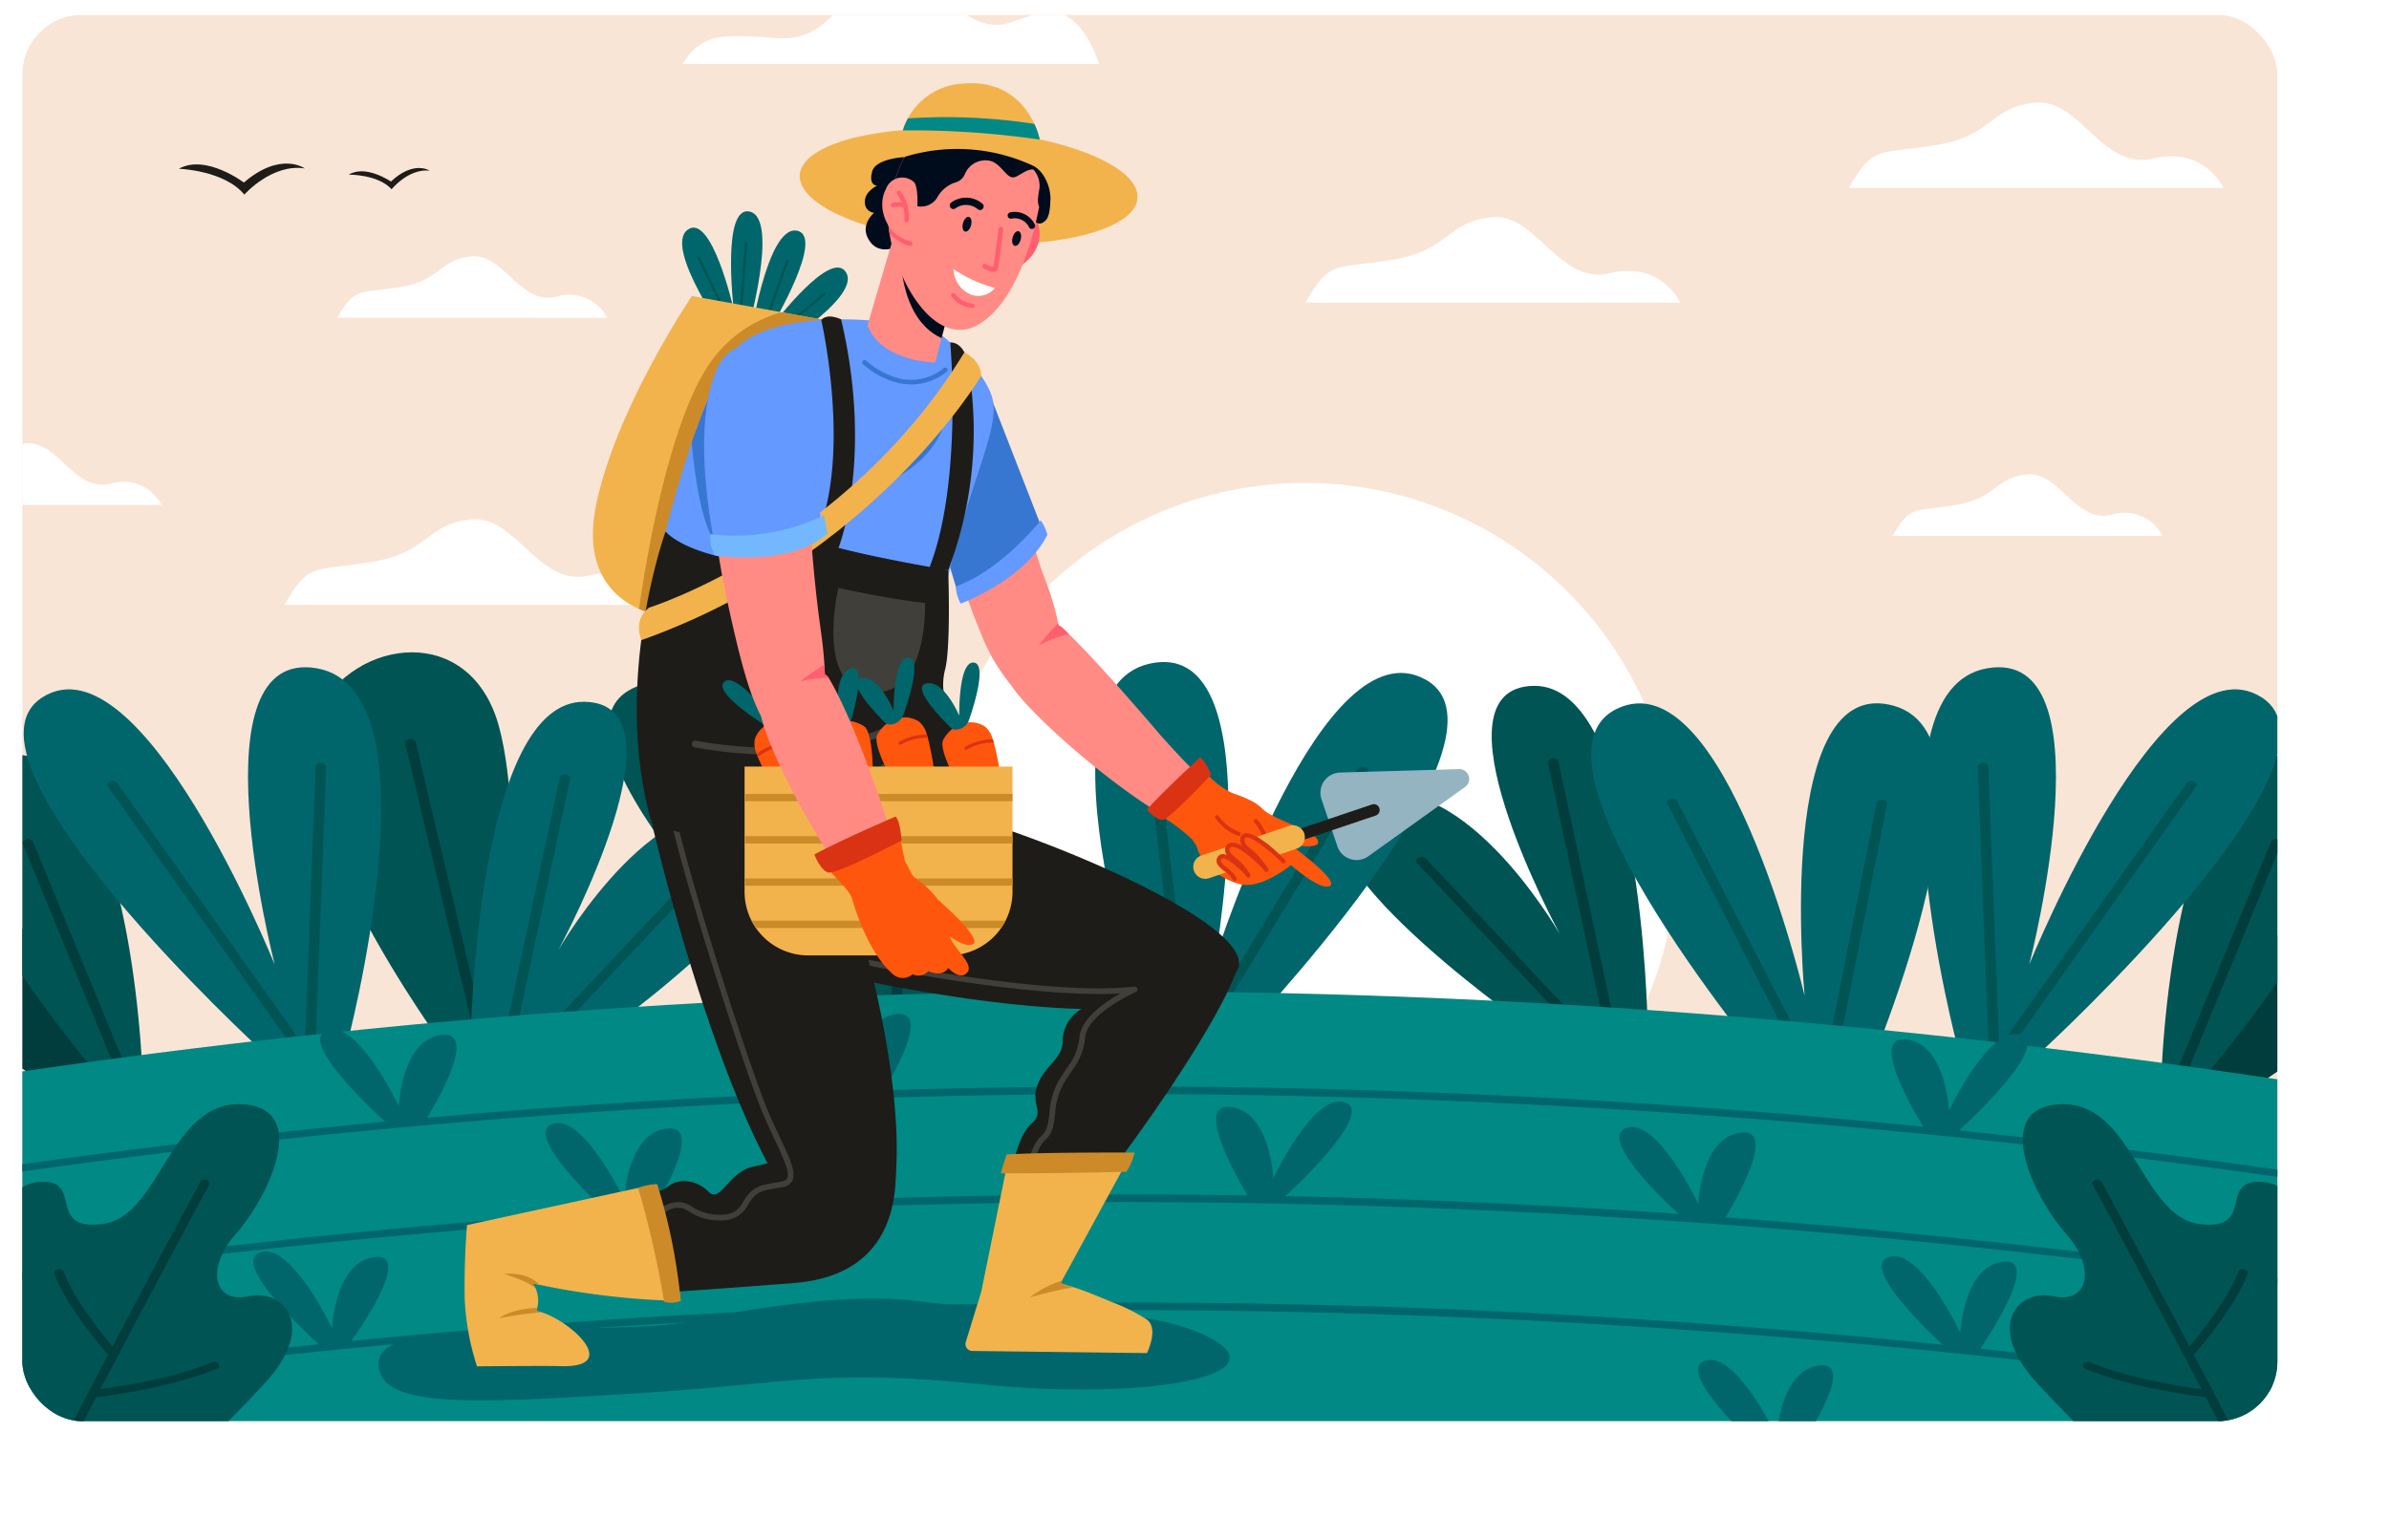 <svg xmlns="http://www.w3.org/2000/svg" xmlns:xlink="http://www.w3.org/1999/xlink" width="321" height="207" viewBox="0 0 321 207">
  <defs>
    <filter id="Rectángulo_404882" x="0" y="0" width="321" height="207" filterUnits="userSpaceOnUse">
      <feOffset dx="6" dy="7" input="SourceAlpha"/>
      <feGaussianBlur stdDeviation="3" result="blur"/>
      <feFlood flood-opacity="0.161"/>
      <feComposite operator="in" in2="blur"/>
      <feComposite in="SourceGraphic"/>
    </filter>
    <clipPath id="clip-path">
      <rect id="Rectángulo_404877" data-name="Rectángulo 404877" width="303" height="189" rx="8" fill="#fff"/>
    </clipPath>
  </defs>
  <g id="Grupo_1119195" data-name="Grupo 1119195" transform="translate(-632.051 -4832)">
    <g id="Grupo_1114063" data-name="Grupo 1114063" transform="translate(635.051 4834)">
      <g transform="matrix(1, 0, 0, 1, -3, -2)" filter="url(#Rectángulo_404882)">
        <rect id="Rectángulo_404882-2" data-name="Rectángulo 404882" width="303" height="189" rx="8" transform="translate(3 2)" fill="#fff"/>
      </g>
    </g>
    <g id="Enmascarar_grupo_1098775" data-name="Enmascarar grupo 1098775" transform="translate(635.051 4834)" clip-path="url(#clip-path)">
      <g id="Grupo_1114062" data-name="Grupo 1114062" transform="translate(-6.366 -29.7)">
        <g id="BACKGROUND">
          <rect id="Rectángulo_404878" data-name="Rectángulo 404878" width="314.483" height="241.616" fill="#f9e5d6"/>
        </g>
        <g id="OBJECTS" transform="translate(0 12.076)">
          <g id="Grupo_1113824" data-name="Grupo 1113824" transform="translate(0.121)">
            <g id="Grupo_1113799" data-name="Grupo 1113799" transform="translate(94.926 12.533)">
              <g id="Grupo_1113798" data-name="Grupo 1113798">
                <g id="Grupo_1113797" data-name="Grupo 1113797">
                  <path id="Trazado_906792" data-name="Trazado 906792" d="M252.684,62.614s-2.189-7.479-6.931-6.931-5.472,2.736-9.484,1.095-5.472-6.931-12.038-5.654-7.3,8.572-14.774,8.025-10.031-.73-12.768,3.466Z" transform="translate(-196.689 -50.927)" fill="#fff"/>
                </g>
              </g>
            </g>
            <g id="Grupo_1113801" data-name="Grupo 1113801" transform="translate(27.275 37.606)">
              <g id="Grupo_1113800" data-name="Grupo 1113800">
                <path id="Trazado_906793" data-name="Trazado 906793" d="M65.43,105.367s-5.1-3.873-8.737-1.857c0,0,6.111.2,8.8,3.476,0,0,3.7-4.2,8.122-3.516C73.611,103.47,70.4,101.1,65.43,105.367Z" transform="translate(-56.693 -102.812)" fill="#1e1c18"/>
                <path id="Trazado_906794" data-name="Trazado 906794" d="M109.611,105.874s-3.391-2.334-5.669-.928c0,0,3.932-.057,5.756,1.966,0,0,2.251-2.811,5.111-2.505C114.809,104.407,112.672,102.979,109.611,105.874Z" transform="translate(-81.11 -103.455)" fill="#1e1c18"/>
              </g>
            </g>
            <g id="Grupo_1113804" data-name="Grupo 1113804" transform="translate(13.476)">
              <g id="Grupo_1113803" data-name="Grupo 1113803">
                <g id="Grupo_1113802" data-name="Grupo 1113802">
                  <path id="Trazado_906795" data-name="Trazado 906795" d="M78.474,36.476s-2.536-5.606-9.459-3.935c-6.845,1.652-9.793-8.151-15.888-7.521s-5.545,4.453-13.321,5.714-8.393,0-11.668,5.742Z" transform="translate(-28.137 -24.991)" fill="#fff"/>
                </g>
              </g>
            </g>
            <g id="Grupo_1113808" data-name="Grupo 1113808" transform="translate(257.568 79.374)">
              <g id="Grupo_1113807" data-name="Grupo 1113807">
                <g id="Grupo_1113806" data-name="Grupo 1113806">
                  <g id="Grupo_1113805" data-name="Grupo 1113805">
                    <path id="Trazado_906796" data-name="Trazado 906796" d="M569.509,197.517a5.715,5.715,0,0,0-6.812-2.834c-4.929,1.19-7.052-5.87-11.441-5.416s-3.993,3.206-9.593,4.114-6.044,0-8.4,4.135Z" transform="translate(-533.261 -189.246)" fill="#fff"/>
                  </g>
                </g>
              </g>
            </g>
            <circle id="Elipse_11656" data-name="Elipse 11656" cx="49.937" cy="49.937" r="49.937" transform="translate(107.949 130.465) rotate(-45)" fill="#fff"/>
            <g id="Grupo_1113811" data-name="Grupo 1113811" transform="translate(48.573 50.073)">
              <g id="Grupo_1113810" data-name="Grupo 1113810">
                <g id="Grupo_1113809" data-name="Grupo 1113809">
                  <path id="Trazado_906797" data-name="Trazado 906797" d="M137.014,136.882a5.715,5.715,0,0,0-6.811-2.834c-4.929,1.19-7.053-5.869-11.441-5.416s-3.993,3.206-9.593,4.114-6.044,0-8.4,4.135Z" transform="translate(-100.766 -128.612)" fill="#fff"/>
                </g>
              </g>
            </g>
            <g id="Grupo_1113814" data-name="Grupo 1113814" transform="translate(41.469 85.406)">
              <g id="Grupo_1113813" data-name="Grupo 1113813">
                <g id="Grupo_1113812" data-name="Grupo 1113812">
                  <path id="Trazado_906798" data-name="Trazado 906798" d="M136.521,213.242s-2.541-5.62-9.482-3.944c-6.861,1.656-9.816-8.17-15.926-7.538s-5.558,4.463-13.353,5.727-8.412,0-11.7,5.756Z" transform="translate(-86.065 -201.73)" fill="#fff"/>
                </g>
              </g>
            </g>
            <g id="Grupo_1113817" data-name="Grupo 1113817" transform="translate(0 75.204)">
              <g id="Grupo_1113816" data-name="Grupo 1113816">
                <g id="Grupo_1113815" data-name="Grupo 1113815">
                  <path id="Trazado_906799" data-name="Trazado 906799" d="M.25,188.888H25.175a5.715,5.715,0,0,0-6.812-2.834c-4.929,1.19-7.052-5.87-11.442-5.416-3.431.355-3.938,2.115-6.672,3.3Z" transform="translate(-0.25 -180.617)" fill="#fff"/>
                </g>
              </g>
            </g>
            <g id="Grupo_1113820" data-name="Grupo 1113820" transform="translate(251.665 29.392)">
              <g id="Grupo_1113819" data-name="Grupo 1113819" transform="translate(0 0)">
                <g id="Grupo_1113818" data-name="Grupo 1113818">
                  <path id="Trazado_906800" data-name="Trazado 906800" d="M571.382,97.3s-2.535-5.606-9.459-3.935c-6.845,1.652-9.793-8.151-15.888-7.521s-5.545,4.453-13.321,5.713-8.393,0-11.668,5.743Z" transform="translate(-521.045 -85.815)" fill="#fff"/>
                </g>
              </g>
            </g>
            <g id="Grupo_1113823" data-name="Grupo 1113823" transform="translate(178.658 44.797)">
              <g id="Grupo_1113822" data-name="Grupo 1113822">
                <g id="Grupo_1113821" data-name="Grupo 1113821">
                  <path id="Trazado_906801" data-name="Trazado 906801" d="M420.3,129.177s-2.536-5.606-9.459-3.935c-6.845,1.652-9.794-8.151-15.889-7.521s-5.545,4.452-13.321,5.713-8.392,0-11.668,5.742Z" transform="translate(-369.964 -117.693)" fill="#fff"/>
                </g>
              </g>
            </g>
          </g>
          <g id="Grupo_1113859" data-name="Grupo 1113859" transform="translate(0.27 103.298)">
            <g id="Grupo_1113827" data-name="Grupo 1113827" transform="translate(182.897 4.506)">
              <g id="Grupo_1113825" data-name="Grupo 1113825">
                <path id="Trazado_906802" data-name="Trazado 906802" d="M420.606,293.152c-.482.833-2.13,1.192-4.219,1.285-.459.022-.939.029-1.435.026-.782-.005-1.6-.037-2.418-.086-.632-.039-1.266-.088-1.887-.144-3.657-.331-6.905-.9-6.905-.9s-35.035-24.743-21.647-30.057c13.038-5.176,26.09,17.053,26.767,18.222-.763-1.417-17.738-33.182-3.543-33.417C419.837,247.84,420.606,293.152,420.606,293.152Z" transform="translate(-379.046 -248.081)" fill="#005454"/>
              </g>
              <g id="Grupo_1113826" data-name="Grupo 1113826" transform="translate(10.501 9.751)">
                <path id="Trazado_906803" data-name="Trazado 906803" d="M402.065,295.878l21.7,23.082c-.632-.039-1.266-.088-1.887-.144l-20.967-22.3a.468.468,0,0,1,.163-.759A.862.862,0,0,1,402.065,295.878Z" transform="translate(-400.776 -282.415)" fill="#003d3c"/>
                <path id="Trazado_906804" data-name="Trazado 906804" d="M446.541,304.865c-.459.022-.939.029-1.435.026l-7.7-36c-.063-.3.2-.575.586-.623a.714.714,0,0,1,.817.448Z" transform="translate(-419.701 -268.26)" fill="#003d3c"/>
              </g>
            </g>
            <g id="Grupo_1113830" data-name="Grupo 1113830" transform="translate(84.887 1.191)">
              <g id="Grupo_1113828" data-name="Grupo 1113828">
                <path id="Trazado_906805" data-name="Trazado 906805" d="M219.548,292.419l-4.129.11-2.832.075-4.406.117s-42.681-39.162-29.393-47.487c13.175-8.254,30.862,35.194,31.166,35.939-.191-.748-10.922-42.74,5.687-39.8C232.4,244.33,219.548,292.419,219.548,292.419Z" transform="translate(-176.225 -241.221)" fill="#005454"/>
              </g>
              <g id="Grupo_1113829" data-name="Grupo 1113829" transform="translate(11.239 12.841)">
                <path id="Trazado_906806" data-name="Trazado 906806" d="M228.891,268.354l-1.454,37.907-2.832.075-25.038-35.323a.487.487,0,0,1,.286-.737.834.834,0,0,1,.964.218l25.2,35.556,1.447-37.729a.657.657,0,0,1,.732-.527C228.594,267.8,228.9,268.053,228.891,268.354Z" transform="translate(-199.483 -267.795)" fill="#003d3c"/>
              </g>
            </g>
            <g id="Grupo_1113833" data-name="Grupo 1113833" transform="translate(44.564)">
              <g id="Grupo_1113831" data-name="Grupo 1113831">
                <path id="Trazado_906807" data-name="Trazado 906807" d="M118.693,291.377l-1.9.068-1.433.052-4.458.16s-23.451-31.964-17-44.82c5.027-10.025,20.707-12.191,24.485,2S118.693,291.377,118.693,291.377Z" transform="translate(-92.78 -238.756)" fill="#005454"/>
              </g>
              <g id="Grupo_1113832" data-name="Grupo 1113832" transform="translate(12.974 11.636)">
                <path id="Trazado_906808" data-name="Trazado 906808" d="M130.671,303.888l-1.433.052-9.6-40.464c-.072-.295.186-.579.572-.632a.72.72,0,0,1,.827.438Z" transform="translate(-119.628 -262.835)" fill="#003d3c"/>
              </g>
            </g>
            <g id="Grupo_1113836" data-name="Grupo 1113836" transform="translate(66.347 6.646)">
              <g id="Grupo_1113834" data-name="Grupo 1113834">
                <path id="Trazado_906809" data-name="Trazado 906809" d="M154.722,297.761s-3.249.568-6.907.9c-.622.056-1.256.105-1.887.144-.82.049-1.636.081-2.418.086-.495,0-.977,0-1.435-.025-2.089-.093-3.737-.453-4.219-1.285,0,0,.768-45.312,15.287-45.07,14.194.237-2.78,32-3.543,33.419.676-1.169,13.73-23.4,26.767-18.222C189.756,273.02,154.722,297.761,154.722,297.761Z" transform="translate(-137.857 -252.508)" fill="#00666c"/>
              </g>
              <g id="Grupo_1113835" data-name="Grupo 1113835" transform="translate(4.219 9.751)">
                <path id="Trazado_906810" data-name="Trazado 906810" d="M155.723,273.319l-7.7,36c-.495,0-.977,0-1.435-.025l7.73-36.15a.715.715,0,0,1,.817-.448C155.522,272.743,155.786,273.022,155.723,273.319Z" transform="translate(-146.588 -272.687)" fill="#005454"/>
                <path id="Trazado_906811" data-name="Trazado 906811" d="M177.415,300.939l-20.969,22.3c-.622.056-1.256.105-1.887.144l21.7-23.082a.859.859,0,0,1,.992-.125A.467.467,0,0,1,177.415,300.939Z" transform="translate(-150.708 -286.842)" fill="#005454"/>
              </g>
            </g>
            <g id="Grupo_1113841" data-name="Grupo 1113841" transform="translate(0 13.789)">
              <g id="Grupo_1113837" data-name="Grupo 1113837" transform="translate(0 15.305)">
                <path id="Trazado_906812" data-name="Trazado 906812" d="M.56,298.963v22.456c6.679,5.026,12.4,8.6,12.4,8.6l5.169-2.068S10.214,309.849.56,298.963Z" transform="translate(-0.56 -298.963)" fill="#003d3c"/>
              </g>
              <g id="Grupo_1113840" data-name="Grupo 1113840">
                <g id="Grupo_1113838" data-name="Grupo 1113838">
                  <path id="Trazado_906813" data-name="Trazado 906813" d="M22.773,309.7l-1.941.28-1.406.2-2.386.344S6.2,298.155.559,286.622v-17.79a8.721,8.721,0,0,1,1.073-.562C21.008,259.746,22.773,309.7,22.773,309.7Z" transform="translate(-0.559 -267.291)" fill="#005454"/>
                </g>
                <g id="Grupo_1113839" data-name="Grupo 1113839" transform="translate(6.151 11.321)">
                  <path id="Trazado_906814" data-name="Trazado 906814" d="M27.41,322.086l-1.406.2L13.32,291.427c-.117-.287.091-.592.466-.682a.77.77,0,0,1,.892.355Z" transform="translate(-13.288 -290.72)" fill="#003d3c"/>
                </g>
              </g>
            </g>
            <g id="Grupo_1113844" data-name="Grupo 1113844" transform="translate(6.276 2.006)">
              <g id="Grupo_1113842" data-name="Grupo 1113842">
                <path id="Trazado_906815" data-name="Trazado 906815" d="M56.87,294.106l-4.129.11-2.83.075-4.407.117S2.823,255.246,16.112,246.921c13.174-8.254,30.861,35.194,31.164,35.939-.191-.747-10.922-42.741,5.687-39.805C69.72,246.018,56.87,294.106,56.87,294.106Z" transform="translate(-13.547 -242.908)" fill="#00666c"/>
              </g>
              <g id="Grupo_1113843" data-name="Grupo 1113843" transform="translate(11.238 12.842)">
                <path id="Trazado_906816" data-name="Trazado 906816" d="M66.212,270.042l-1.454,37.907-2.83.075L36.889,272.7a.486.486,0,0,1,.286-.737.831.831,0,0,1,.964.219l25.2,35.555,1.448-37.728a.658.658,0,0,1,.732-.528C65.915,269.491,66.223,269.742,66.212,270.042Z" transform="translate(-36.803 -269.483)" fill="#005454"/>
              </g>
            </g>
            <g id="Grupo_1113849" data-name="Grupo 1113849" transform="translate(293.552 13.789)">
              <g id="Grupo_1113845" data-name="Grupo 1113845" transform="translate(4.646 15.305)">
                <path id="Trazado_906817" data-name="Trazado 906817" d="M635.215,298.963v22.456c-6.679,5.026-12.4,8.6-12.4,8.6l-5.169-2.068S625.561,309.849,635.215,298.963Z" transform="translate(-617.649 -298.963)" fill="#003d3c"/>
              </g>
              <g id="Grupo_1113848" data-name="Grupo 1113848">
                <g id="Grupo_1113846" data-name="Grupo 1113846">
                  <path id="Trazado_906818" data-name="Trazado 906818" d="M630.246,268.832v17.79c-5.638,11.532-16.481,23.9-16.481,23.9l-2.385-.344-1.408-.2-1.939-.279s1.765-49.953,21.14-41.429A8.537,8.537,0,0,1,630.246,268.832Z" transform="translate(-608.034 -267.291)" fill="#005454"/>
                </g>
                <g id="Grupo_1113847" data-name="Grupo 1113847" transform="translate(1.939 11.321)">
                  <path id="Trazado_906819" data-name="Trazado 906819" d="M626.136,291.427l-12.682,30.862-1.408-.2L624.779,291.1a.77.77,0,0,1,.891-.355C626.046,290.835,626.253,291.14,626.136,291.427Z" transform="translate(-612.046 -290.72)" fill="#003d3c"/>
                </g>
              </g>
            </g>
            <g id="Grupo_1113852" data-name="Grupo 1113852" transform="translate(261.458 2.006)">
              <g id="Grupo_1113850" data-name="Grupo 1113850">
                <path id="Trazado_906820" data-name="Trazado 906820" d="M557.692,294.408l-4.405-.117-2.832-.075-4.129-.11s-12.85-48.088,3.908-51.052c16.608-2.936,5.878,39.058,5.687,39.805.3-.746,17.988-44.193,31.164-35.939C600.374,255.246,557.692,294.408,557.692,294.408Z" transform="translate(-541.618 -242.908)" fill="#00666c"/>
              </g>
              <g id="Grupo_1113851" data-name="Grupo 1113851" transform="translate(7.383 12.842)">
                <path id="Trazado_906821" data-name="Trazado 906821" d="M586.22,272.7l-25.038,35.322-2.832-.075L556.9,270.042c-.011-.3.3-.551.691-.559a.657.657,0,0,1,.732.528l1.448,37.728,25.2-35.555a.832.832,0,0,1,.964-.219A.485.485,0,0,1,586.22,272.7Z" transform="translate(-556.896 -269.483)" fill="#005454"/>
              </g>
            </g>
            <g id="Grupo_1113855" data-name="Grupo 1113855" transform="translate(150.257 1.302)">
              <g id="Grupo_1113853" data-name="Grupo 1113853">
                <path id="Trazado_906822" data-name="Trazado 906822" d="M330.36,292.585l-4.407.091-2.832.059-4.131.085s-16.705-47.391-.22-51.139c16.363-3.718,9,38.825,8.887,39.464.2-.638,14.37-44.969,28.206-37.343C369.8,251.483,330.36,292.585,330.36,292.585Z" transform="translate(-311.5 -241.451)" fill="#00666c"/>
              </g>
              <g id="Grupo_1113854" data-name="Grupo 1113854" transform="translate(7.108 12.924)">
                <path id="Trazado_906823" data-name="Trazado 906823" d="M355.693,270.061,333.553,306.5l-2.832.059-4.51-37.767c-.036-.3.253-.563.643-.591a.684.684,0,0,1,.773.493l4.489,37.588L354.4,269.6a.815.815,0,0,1,.945-.265C355.7,269.465,355.859,269.788,355.693,270.061Z" transform="translate(-326.209 -268.196)" fill="#005454"/>
              </g>
            </g>
            <g id="Grupo_1113858" data-name="Grupo 1113858" transform="translate(216.901 6.849)">
              <g id="Grupo_1113856" data-name="Grupo 1113856">
                <path id="Trazado_906824" data-name="Trazado 906824" d="M485.83,304.291l-4.116-.273-2.823-.187-4.393-.292s-36.161-42.827-21.65-49.86c14.4-6.981,25.086,37.912,25.24,38.563-.06-.641-4.091-43.446,11.952-38.987C506.2,257.747,485.83,304.291,485.83,304.291Z" transform="translate(-449.413 -252.929)" fill="#00666c"/>
              </g>
              <g id="Grupo_1113857" data-name="Grupo 1113857" transform="translate(10.171 12.777)">
                <path id="Trazado_906825" data-name="Trazado 906825" d="M500.038,280.188l-7.449,37.494-2.823-.187L470.51,280.112c-.144-.28.036-.6.4-.705a.8.8,0,0,1,.923.307l19.384,37.627,7.414-37.317a.71.71,0,0,1,.81-.456C499.832,279.614,500.1,279.891,500.038,280.188Z" transform="translate(-470.46 -279.369)" fill="#005454"/>
              </g>
            </g>
          </g>
          <g id="Grupo_1113871" data-name="Grupo 1113871" transform="translate(0 148.863)">
            <g id="Grupo_1113860" data-name="Grupo 1113860">
              <path id="Trazado_906826" data-name="Trazado 906826" d="M316.034,345.883v67.842H0V344.751C105.451,328.806,208.031,329.127,316.034,345.883Z" transform="translate(0 -333.048)" fill="#008985"/>
            </g>
            <path id="Trazado_906827" data-name="Trazado 906827" d="M488.16,448.233S475.838,437.288,480,435.7s9.7,10.172,9.7,10.172.4-9.056,5.821-9.579-3.458,12.158-3.458,12.158Z" transform="translate(-247.603 -386.018)" fill="#00666c"/>
            <path id="Trazado_906828" data-name="Trazado 906828" d="M86.451,418.1s-12.322-10.945-8.164-12.535,9.7,10.172,9.7,10.172.4-9.056,5.821-9.579-3.467,11.64-3.467,11.64Z" transform="translate(-40.013 -370.448)" fill="#00666c"/>
            <path id="Trazado_906829" data-name="Trazado 906829" d="M539.237,419.384s-12.322-10.946-8.164-12.535,9.7,10.172,9.7,10.172.4-9.056,5.82-9.58-3.458,12.159-3.458,12.159Z" transform="translate(-273.998 -371.11)" fill="#00666c"/>
            <path id="Trazado_906830" data-name="Trazado 906830" d="M209.307,476.08s-12.322-10.946-8.164-12.535,9.7,10.172,9.7,10.172.4-9.056,5.821-9.579-2.25,11.5-2.25,11.5Z" transform="translate(-103.501 -400.408)" fill="#00666c"/>
            <path id="Trazado_906831" data-name="Trazado 906831" d="M105.019,356.321S92.7,345.375,96.855,343.786s9.7,10.172,9.7,10.172.4-9.056,5.821-9.58-2.25,11.505-2.25,11.505Z" transform="translate(-49.608 -338.521)" fill="#00666c"/>
            <path id="Trazado_906832" data-name="Trazado 906832" d="M465.7,382.934s-11.731-10.408-7.574-12,9.7,10.172,9.7,10.172.4-9.056,5.821-9.58-2.49,11.942-2.49,11.942Z" transform="translate(-236.284 -352.551)" fill="#00666c"/>
            <path id="Trazado_906833" data-name="Trazado 906833" d="M541.812,358.029s12.685-11.405,8.528-12.995-9.7,10.172-9.7,10.172-.4-9.056-5.821-9.579,2.49,11.942,2.49,11.942Z" transform="translate(-275.395 -339.166)" fill="#00666c"/>
            <path id="Trazado_906834" data-name="Trazado 906834" d="M353.969,376.81s12.685-11.405,8.527-12.995-9.7,10.172-9.7,10.172-.4-9.056-5.821-9.579,2.668,12.4,2.668,12.4Z" transform="translate(-178.339 -348.871)" fill="#00666c"/>
            <path id="Trazado_906835" data-name="Trazado 906835" d="M369.923,474.625s-11.313-10.945-7.155-12.535,9.7,10.172,9.7,10.172.4-9.056,5.82-9.579-2.49,11.942-2.49,11.942Z" transform="translate(-186.992 -399.656)" fill="#00666c"/>
            <g id="Grupo_1113862" data-name="Grupo 1113862" transform="translate(0 12.787)">
              <g id="Grupo_1113861" data-name="Grupo 1113861">
                <path id="Trazado_906836" data-name="Trazado 906836" d="M316.034,371.649v.986a1098.815,1098.815,0,0,0-161.419-12.115A1066.26,1066.26,0,0,0,0,371.856v-.983c26.1-3.807,52.348-6.686,78.062-8.564,26.6-1.944,53.568-2.881,80.137-2.794,26.589.091,53.716,1.215,80.625,3.344C264.135,364.86,290.086,367.815,316.034,371.649Z" transform="translate(0 -359.508)" fill="#00666c"/>
              </g>
            </g>
            <g id="Grupo_1113864" data-name="Grupo 1113864" transform="translate(0 58.279)">
              <g id="Grupo_1113863" data-name="Grupo 1113863">
                <path id="Trazado_906837" data-name="Trazado 906837" d="M316.034,465.792v.985a1098.951,1098.951,0,0,0-161.419-12.114A1066.155,1066.155,0,0,0,0,466v-.984c26.1-3.805,52.348-6.686,78.062-8.564,26.6-1.944,53.568-2.883,80.137-2.793,26.589.09,53.716,1.215,80.625,3.342C264.135,459,290.086,461.957,316.034,465.792Z" transform="translate(0 -453.651)" fill="#00666c"/>
              </g>
            </g>
            <g id="Grupo_1113866" data-name="Grupo 1113866" transform="translate(36.458 74.016)">
              <g id="Grupo_1113865" data-name="Grupo 1113865">
                <path id="Trazado_906838" data-name="Trazado 906838" d="M312.629,492.877h-9.242A1078.678,1078.678,0,0,0,193.6,487.228a1057.222,1057.222,0,0,0-109.059,5.649h-9.1c13.951-1.566,27.855-2.857,41.6-3.862,26.6-1.943,53.568-2.882,80.137-2.793,26.589.09,53.716,1.215,80.625,3.343Q295.053,490.93,312.629,492.877Z" transform="translate(-75.445 -486.216)" fill="#00666c"/>
              </g>
            </g>
            <g id="Grupo_1113868" data-name="Grupo 1113868" transform="translate(0 41.824)">
              <g id="Grupo_1113867" data-name="Grupo 1113867">
                <path id="Trazado_906839" data-name="Trazado 906839" d="M316.034,431.739v.986A1098.816,1098.816,0,0,0,154.615,420.61,1066.285,1066.285,0,0,0,0,431.946v-.983c26.1-3.807,52.348-6.686,78.062-8.564,26.6-1.944,53.568-2.886,80.137-2.793,26.589.09,53.716,1.214,80.625,3.343C264.135,424.95,290.086,427.905,316.034,431.739Z" transform="translate(0 -419.599)" fill="#00666c"/>
              </g>
            </g>
            <g id="Grupo_1113870" data-name="Grupo 1113870" transform="translate(0 27.305)">
              <g id="Grupo_1113869" data-name="Grupo 1113869">
                <path id="Trazado_906840" data-name="Trazado 906840" d="M316.034,401.694v.986a1098.825,1098.825,0,0,0-161.419-12.115A1066.289,1066.289,0,0,0,0,401.9v-.983c26.1-3.807,52.348-6.686,78.062-8.565,26.6-1.943,53.568-2.883,80.137-2.793,26.589.091,53.716,1.215,80.625,3.344C264.135,394.9,290.086,397.86,316.034,401.694Z" transform="translate(0 -389.553)" fill="#00666c"/>
              </g>
            </g>
            <path id="Trazado_906841" data-name="Trazado 906841" d="M167.672,382.347s-12.322-10.945-8.164-12.535,9.7,10.172,9.7,10.172.4-9.056,5.821-9.579-2.25,11.505-2.25,11.505Z" transform="translate(-81.985 -351.97)" fill="#00666c"/>
            <path id="Trazado_906842" data-name="Trazado 906842" d="M233.071,349.833s-11.568-10.275-7.665-11.768,9.108,9.55,9.108,9.55.376-8.5,5.464-8.993-2.113,10.8-2.113,10.8Z" transform="translate(-116.067 -335.569)" fill="#00666c"/>
          </g>
          <g id="Grupo_1114036" data-name="Grupo 1114036" transform="translate(54.22 26.807)">
            <g id="Grupo_1113873" data-name="Grupo 1113873" transform="translate(0 163.335)">
              <g id="Grupo_1113872" data-name="Grupo 1113872">
                <path id="Trazado_906843" data-name="Trazado 906843" d="M183.532,418.7c-6.59-.675-14.954.273-22.136,1.426-2.328.374-6.775,1.766-13.485,2.095-17.177.84-35.927-.8-35.705,5.162s12.768,5.209,35.212,3.8c20.6-1.3,24.57-3.317,45.984-1.165s39.639-1,30.971-6.02-27.113-3.587-38.447-5.021Q184.7,418.814,183.532,418.7Z" transform="translate(-112.203 -418.47)" fill="#00666c"/>
              </g>
            </g>
            <g id="Grupo_1114035" data-name="Grupo 1114035" transform="translate(11.569)">
              <g id="Grupo_1113874" data-name="Grupo 1113874" transform="translate(45.031 6.125)">
                <path id="Trazado_906844" data-name="Trazado 906844" d="M229.336,99.335c-.288,4.2,9.638,8.3,22.171,9.159s22.928-1.839,23.217-6.035-9.638-8.3-22.171-9.159S229.625,95.14,229.336,99.335Z" transform="translate(-229.33 -93.14)" fill="#f2b34d"/>
              </g>
              <g id="Grupo_1113883" data-name="Grupo 1113883" transform="translate(46.08 97.219)">
                <g id="Grupo_1113882" data-name="Grupo 1113882">
                  <g id="Grupo_1113881" data-name="Grupo 1113881">
                    <g id="Grupo_1113876" data-name="Grupo 1113876">
                      <g id="Grupo_1113875" data-name="Grupo 1113875">
                        <path id="Trazado_906845" data-name="Trazado 906845" d="M234.729,304.088S280.2,314.965,289,304.05c5.227-6.488-33.236-21.472-41.554-22.24C221.887,279.451,234.729,304.088,234.729,304.088Z" transform="translate(-231.502 -281.651)" fill="#1e1c18"/>
                      </g>
                    </g>
                    <g id="Grupo_1113878" data-name="Grupo 1113878" transform="translate(27.48 22.075)">
                      <g id="Grupo_1113877" data-name="Grupo 1113877">
                        <path id="Trazado_906846" data-name="Trazado 906846" d="M297.8,332.413c1.074-.69,3.383-1.711,4.063-2.228a22.432,22.432,0,0,1,4.456-2.1,35.952,35.952,0,0,1,12.069-.431c-1.882,5.29-9.134,16.506-16.091,25.773-4.642.164-9.284.36-13.922.629,0,0,.777-4.61,2.611-6.182s-.131-2.49.786-5.111,3.276-3.538,3.407-5.766A5.029,5.029,0,0,1,297.8,332.413Z" transform="translate(-288.37 -327.333)" fill="#1e1c18"/>
                      </g>
                    </g>
                    <g id="Grupo_1113879" data-name="Grupo 1113879" transform="translate(3.091 19.627)">
                      <path id="Trazado_906847" data-name="Trazado 906847" d="M264.154,354.452a.374.374,0,0,1-.1-.015.381.381,0,0,1-.261-.471c.108-.376.2-.9.3-1.508.311-1.811.736-4.291,2.156-5.568.8-.723.922-1.761,1.071-3.075a9.983,9.983,0,0,1,1.224-4.294c.484-.809.887-1.4,1.21-1.876a7.8,7.8,0,0,0,1.615-4.234c.362-2.417,3.459-4.519,5.485-5.652-13.741.782-38.394-4.682-38.654-4.74a.381.381,0,1,1,.166-.743c.272.061,27.276,6.045,40.35,4.564a.38.38,0,0,1,.2.726c-.063.028-6.321,2.821-6.791,5.958a8.544,8.544,0,0,1-1.738,4.549c-.334.492-.714,1.049-1.186,1.839a9.356,9.356,0,0,0-1.121,3.99c-.155,1.356-.3,2.638-1.319,3.554-1.223,1.1-1.623,3.43-1.915,5.131-.108.629-.2,1.173-.321,1.589A.381.381,0,0,1,264.154,354.452Z" transform="translate(-237.899 -322.267)" fill="#403f39"/>
                    </g>
                    <g id="Grupo_1113880" data-name="Grupo 1113880" transform="translate(21.222 46.503)">
                      <path id="Trazado_906848" data-name="Trazado 906848" d="M299.8,405.108l-23.458-.285a.934.934,0,0,1-.881-1.209l2.067-6.7,3.707-18.216,16.4-.3-9.246,16.969-.189.346s.681.208,1.712.53c1.545.483,3.152,1.162,5.231,2.028a23.916,23.916,0,0,1,4.567,2.28C301.5,401.7,299.8,405.108,299.8,405.108Z" transform="translate(-275.419 -378.153)" fill="#f2b34d"/>
                      <path id="Trazado_906849" data-name="Trazado 906849" d="M286.052,378.136s-.487,1.327-.783,2.55c0,0,9.166,0,16.866-.215a8.233,8.233,0,0,0,1.1-2.579S292.049,377.814,286.052,378.136Z" transform="translate(-280.509 -377.884)" fill="#cc8b28"/>
                      <path id="Trazado_906850" data-name="Trazado 906850" d="M299.094,414.4a53.041,53.041,0,0,0-5.908,1.408,13.594,13.594,0,0,1,4.385-2.284l-.189.347S298.063,414.074,299.094,414.4Z" transform="translate(-284.6 -396.3)" fill="#cc8b28"/>
                    </g>
                  </g>
                </g>
              </g>
              <g id="Grupo_1113891" data-name="Grupo 1113891" transform="translate(0 96.127)">
                <g id="Grupo_1113890" data-name="Grupo 1113890">
                  <g id="Grupo_1113889" data-name="Grupo 1113889">
                    <g id="Grupo_1113888" data-name="Grupo 1113888">
                      <g id="Grupo_1113885" data-name="Grupo 1113885" transform="translate(25.191 2.791)">
                        <g id="Grupo_1113884" data-name="Grupo 1113884">
                          <path id="Trazado_906851" data-name="Trazado 906851" d="M188.273,285.828s12.433,53.67,25.592,56.625c15.478,3.475,2.55-52.174-4.467-56.671C207.191,284.369,188.273,285.828,188.273,285.828Z" transform="translate(-188.273 -285.166)" fill="#1e1c18"/>
                        </g>
                      </g>
                      <path id="Trazado_906852" data-name="Trazado 906852" d="M216.026,369.384s-14.654,5.394-18.089,5.965-4.574,5.058-6.143,3.439-4.042-1.938-5.462-.732-5.991,1.435-5.991,1.435l1.6,13.083s15.342-1.057,21.4-1.555C221.965,389.486,216.026,369.384,216.026,369.384Z" transform="translate(-158.984 -325.896)" fill="#1e1c18"/>
                      <g id="Grupo_1113886" data-name="Grupo 1113886" transform="translate(24.81)">
                        <path id="Trazado_906853" data-name="Trazado 906853" d="M187.866,336.464a.381.381,0,0,1-.3-.611c.92-1.21,3.251-3.123,5.491-1.7a6.892,6.892,0,0,0,5.024,1.1,2.875,2.875,0,0,0,1.888-1.411c1.259-2.268,2.372-2.457,4.392-2.8.289-.049.6-.1.934-.164.562-.105.685-.347.725-.426.4-.79-.517-2.748-1.682-5.228-.468-1-1-2.125-1.521-3.34-2.42-5.638-11.111-32.469-12.959-42.037a.38.38,0,0,1,.747-.144c1.841,9.533,10.5,36.265,12.911,41.882.517,1.2,1.044,2.326,1.51,3.316,1.352,2.876,2.245,4.777,1.671,5.9a1.657,1.657,0,0,1-1.262.827c-.341.064-.649.116-.947.167-1.96.332-2.772.469-3.854,2.418a3.652,3.652,0,0,1-2.365,1.779,7.566,7.566,0,0,1-5.62-1.192c-2.209-1.4-4.386,1.4-4.478,1.52A.38.38,0,0,1,187.866,336.464Z" transform="translate(-187.485 -279.391)" fill="#403f39"/>
                      </g>
                      <g id="Grupo_1113887" data-name="Grupo 1113887" transform="translate(0 51.858)">
                        <path id="Trazado_906854" data-name="Trazado 906854" d="M148.983,411.151c-2.14-.069-11.171.03-11.171.03a34.821,34.821,0,0,1-1.649-8.933c-.114-5.292.311-10.059.311-10.059l25.288-5.485c2.142,5.2,3.422,15.685,3.422,15.685a103.5,103.5,0,0,1-19-2.173c-.319-.069-.638-.137-.955-.207a3.292,3.292,0,0,1,.507.8,3.94,3.94,0,0,1,.169,2.5,3.4,3.4,0,0,1-.132.43,5.5,5.5,0,0,1,.749.184C150.593,405.207,157.2,411.413,148.983,411.151Z" transform="translate(-136.144 -386.705)" fill="#f2b34d"/>
                        <path id="Trazado_906855" data-name="Trazado 906855" d="M184.409,387.2a129.124,129.124,0,0,1,3.489,15.3,3.473,3.473,0,0,0,2.228-.109A76.3,76.3,0,0,0,186.97,386.7,7.31,7.31,0,0,0,184.409,387.2Z" transform="translate(-161.086 -386.705)" fill="#cc8b28"/>
                        <path id="Trazado_906856" data-name="Trazado 906856" d="M150.866,412.874a3.291,3.291,0,0,1,.507.8c-.8-1.041-4.317-2.046-4.317-2.046,3.508-.3,4.764,1.45,4.764,1.45C151.5,413.012,151.183,412.944,150.866,412.874Z" transform="translate(-141.783 -399.569)" fill="#cc8b28"/>
                        <path id="Trazado_906857" data-name="Trazado 906857" d="M151.5,421.684a46.918,46.918,0,0,0-5.724.791c1.385-1.078,3.894-1.342,5.107-1.405a3.4,3.4,0,0,1-.132.43A5.5,5.5,0,0,1,151.5,421.684Z" transform="translate(-141.119 -404.464)" fill="#cc8b28"/>
                      </g>
                    </g>
                  </g>
                </g>
              </g>
              <g id="Grupo_1113915" data-name="Grupo 1113915" transform="translate(63.409 40.551)">
                <g id="Grupo_1113892" data-name="Grupo 1113892">
                  <path id="Trazado_906858" data-name="Trazado 906858" d="M267.362,179.107c.385,1.774.833,3.523,1.3,5.178.015.058.033.118.053.176.408,1.43.83,2.785,1.234,4.019.087.263.171.521.256.773q.22.649.438,1.285c.889,2.607,1.744,4.988,2.637,7.1a25.632,25.632,0,0,0,4.255,7.284,10.239,10.239,0,0,0,3.123,2.4c3.3,1.592,4.3-3.156,3.38-9.143q-.111-.731-.263-1.483l-.053-.268a36.332,36.332,0,0,0-1.682-5.687c-.325-.838-.634-1.682-.9-2.538l-5.05-16.167-.007-.025-1.663-5.321-.723-2.31-5.828,8.454-.053.157C268.486,174.514,268.05,176.816,267.362,179.107Z" transform="translate(-267.362 -164.382)" fill="#ff8b84"/>
                </g>
                <path id="Trazado_906859" data-name="Trazado 906859" d="M267.362,183.607l3.176,10.578s7.923-2.987,11.151-9.344l-7.373-18.931S268.391,176.407,267.362,183.607Z" transform="translate(-267.362 -165.172)" fill="#3877d1"/>
                <path id="Trazado_906860" data-name="Trazado 906860" d="M284.141,202.048s-5.253,6.694-11.407,8.879a5.169,5.169,0,0,0,.661,2.314s8.632-3.189,11.646-9.261A5.947,5.947,0,0,0,284.141,202.048Z" transform="translate(-270.138 -183.847)" fill="#6499ff"/>
                <g id="Grupo_1113893" data-name="Grupo 1113893" transform="translate(9.388 32.17)">
                  <path id="Trazado_906861" data-name="Trazado 906861" d="M287.574,239.325c3.291,5.145,24.066,22.782,29.115,19.958,3.442-1.925-2.867-6.037-9.784-14.12-6.562-7.669-10.173-11.392-11.711-12.9-.016-.016-.032-.033-.05-.049-.534-.523-.8-.766-.85-.807l-.006,0,0,0a1.38,1.38,0,0,0-.473-.3,1.583,1.583,0,0,0-.251-.082C290.861,230.366,284.6,234.67,287.574,239.325Z" transform="translate(-286.79 -230.954)" fill="#ff8b84"/>
                </g>
                <g id="Grupo_1113894" data-name="Grupo 1113894" transform="translate(13.73 32.049)">
                  <path id="Trazado_906862" data-name="Trazado 906862" d="M295.774,233.7a15.433,15.433,0,0,1,2.947-1.246c.127-.041.249-.078.366-.114l.306-.09c.16-.046.307-.083.444-.119h0c-.016-.016-.033-.033-.051-.049-.534-.523-.8-.766-.85-.807l-.006,0,0,0a1.379,1.379,0,0,0-.473-.3c-.016-.09-.035-.178-.053-.268-.067.06-.131.123-.2.187-.014.012-.027.027-.039.039A26.01,26.01,0,0,0,295.774,233.7Z" transform="translate(-295.774 -230.704)" fill="#ff5f6f"/>
                </g>
                <g id="Grupo_1113914" data-name="Grupo 1113914" transform="translate(28.265 50.073)">
                  <g id="Grupo_1113896" data-name="Grupo 1113896" transform="translate(19.16 11.646)">
                    <g id="Grupo_1113895" data-name="Grupo 1113895">
                      <path id="Trazado_906863" data-name="Trazado 906863" d="M365.5,292.1l.25.182A2.948,2.948,0,0,0,365.5,292.1Z" transform="translate(-365.504 -292.104)" fill="#fbb990"/>
                    </g>
                  </g>
                  <g id="Grupo_1113899" data-name="Grupo 1113899" transform="translate(5.322 4.447)">
                    <g id="Grupo_1113898" data-name="Grupo 1113898">
                      <g id="Grupo_1113897" data-name="Grupo 1113897">
                        <path id="Trazado_906864" data-name="Trazado 906864" d="M338.96,277.777c-1.644,1.325-2.646,4.593-1.766,5.5a5.7,5.7,0,0,1,1.139,1.652,3.358,3.358,0,0,1,.221.641,4.692,4.692,0,0,0,.725,1.163,9.13,9.13,0,0,0,4.768,3.047c2.122.56,5.017-1.1,6.864-2.559,1.352,1.161,4.114,3.342,5.2,2.817,1.3-.627-3.938-4.554-5.159-5.45-.159-.116-.251-.182-.251-.182s.448.093,1.04.173c1.233.167,3.087.278,2.8-.624-.425-1.336-6-2.858-7.365-4.207a6,6,0,0,0-1.374-1.047l-.077-.042a.339.339,0,0,1-.035-.017C344.97,278.261,340.876,276.234,338.96,277.777Z" transform="translate(-336.868 -277.205)" fill="#ff560d"/>
                      </g>
                    </g>
                  </g>
                  <g id="Grupo_1113900" data-name="Grupo 1113900" transform="translate(14.365 8.274)">
                    <path id="Trazado_906865" data-name="Trazado 906865" d="M356.868,287.811a5.955,5.955,0,0,0-1.211-2.222.273.273,0,0,1,.111-.449h0a.272.272,0,0,1,.3.084,6.328,6.328,0,0,1,1.394,2.656Z" transform="translate(-355.581 -285.126)" fill="#da3313"/>
                  </g>
                  <g id="Grupo_1113901" data-name="Grupo 1113901" transform="translate(6.239 1.561)">
                    <path id="Trazado_906866" data-name="Trazado 906866" d="M394.043,272.137h0a1.328,1.328,0,0,0-1.3-.9l-15.974.459a2.717,2.717,0,0,0-2.5,3.584l2.134,6.329a2.717,2.717,0,0,0,4.157,1.341l12.991-9.306A1.328,1.328,0,0,0,394.043,272.137Z" transform="translate(-357.041 -271.233)" fill="#93b4c0"/>
                    <path id="Trazado_906867" data-name="Trazado 906867" d="M374.145,281.781a.783.783,0,0,1-.534.74l-5.865,1.977-3.682,1.241-4.086,1.378c-.357-.309-.752-.636-1.157-.94l-.043-.127a.169.169,0,0,1,.107-.216l4.679-1.578,3.682-1.241,5.866-1.977a.783.783,0,0,1,.992.491A.765.765,0,0,1,374.145,281.781Z" transform="translate(-349.101 -276.279)" fill="#1e1c18"/>
                    <path id="Trazado_906868" data-name="Trazado 906868" d="M343.289,294.032a1.5,1.5,0,0,0-.508-.118.816.816,0,0,0-.73.388.929.929,0,0,0-.1.218.965.965,0,0,0,.05.716,3.615,3.615,0,0,0,.92.925l.257.211-2.3.776a1.594,1.594,0,0,1-2.014-.984l-.012-.03a1.6,1.6,0,0,1,1-2.039L343.094,293l0,.012A1.207,1.207,0,0,0,343.289,294.032Z" transform="translate(-338.764 -282.482)" fill="#f2b34d"/>
                    <path id="Trazado_906869" data-name="Trazado 906869" d="M362.85,288.776a1.61,1.61,0,0,1-1.069,1.233l-2.309.779c-.207-.191-.447-.407-.708-.634-.357-.309-.752-.636-1.157-.94a11.388,11.388,0,0,0-1.187-.8l4.333-1.46a1.6,1.6,0,0,1,1.6.336,1.585,1.585,0,0,1,.443.676A1.611,1.611,0,0,1,362.85,288.776Z" transform="translate(-347.887 -279.315)" fill="#f2b34d"/>
                  </g>
                  <path id="Trazado_906870" data-name="Trazado 906870" d="M333.676,280.243a26.417,26.417,0,0,0-4.285-3.168l5.635-6.485a10.454,10.454,0,0,0,4.254,3.585S335.079,276.484,333.676,280.243Z" transform="translate(-327.682 -269.34)" fill="#ff560d"/>
                  <path id="Trazado_906871" data-name="Trazado 906871" d="M325.854,275.01s1.2,1.417,2.116,1.384,6.528-6.1,6.528-6.1-.839-1.959-1.518-2.295C332.979,268,328.188,272.418,325.854,275.01Z" transform="translate(-325.854 -268.003)" fill="#da3313"/>
                  <g id="Grupo_1113902" data-name="Grupo 1113902" transform="translate(6.787 12.169)">
                    <path id="Trazado_906872" data-name="Trazado 906872" d="M339.9,293.186a4.141,4.141,0,0,0,.221.641A3.36,3.36,0,0,0,339.9,293.186Z" transform="translate(-339.9 -293.186)" fill="#fbb990"/>
                  </g>
                  <g id="Grupo_1113904" data-name="Grupo 1113904" transform="translate(12.547 10.183)">
                    <g id="Grupo_1113903" data-name="Grupo 1113903">
                      <path id="Trazado_906873" data-name="Trazado 906873" d="M351.864,289.634a.86.86,0,0,1,.054-.135.836.836,0,0,1,.946-.409c1.68.24,4.866,3.441,5,3.577a.285.285,0,0,1-.4.4c-.881-.89-3.439-3.237-4.677-3.415-.285-.041-.34.068-.358.1a1.112,1.112,0,0,0,.359,1.049c.066.067.211.193.38.34a9.513,9.513,0,0,1,2.431,2.769.285.285,0,0,1-.525.22,9.141,9.141,0,0,0-2.279-2.56c-.193-.168-.332-.288-.414-.373A1.71,1.71,0,0,1,351.864,289.634Z" transform="translate(-351.819 -289.075)" fill="#da3313"/>
                    </g>
                  </g>
                  <g id="Grupo_1113906" data-name="Grupo 1113906" transform="translate(10.523 11.458)">
                    <g id="Grupo_1113905" data-name="Grupo 1113905">
                      <path id="Trazado_906874" data-name="Trazado 906874" d="M347.672,292.348c.009-.028.018-.055.03-.082a.915.915,0,0,1,.786-.544c1.532-.183,4.469,2.93,4.8,3.286a.285.285,0,0,1-.418.388c-1.17-1.261-3.377-3.219-4.315-3.108-.259.031-.311.155-.328.2a.631.631,0,0,0,.121.574,6.9,6.9,0,0,0,.73.7,7.082,7.082,0,0,1,1.92,2.26.285.285,0,0,1-.525.22,6.683,6.683,0,0,0-1.773-2.055,7.013,7.013,0,0,1-.8-.778A1.216,1.216,0,0,1,347.672,292.348Z" transform="translate(-347.629 -291.714)" fill="#da3313"/>
                    </g>
                  </g>
                  <g id="Grupo_1113908" data-name="Grupo 1113908" transform="translate(9.382 12.993)">
                    <g id="Grupo_1113907" data-name="Grupo 1113907">
                      <path id="Trazado_906875" data-name="Trazado 906875" d="M345.314,295.5a.917.917,0,0,1,.1-.218.813.813,0,0,1,.73-.388c1.165.029,3.25,2.231,3.484,2.481a.285.285,0,0,1-.416.389c-.821-.88-2.384-2.283-3.082-2.3a.242.242,0,0,0-.232.119.413.413,0,0,0-.028.368,3.54,3.54,0,0,0,.776.749,4.277,4.277,0,0,1,1.314,1.438.285.285,0,0,1-.525.22,3.933,3.933,0,0,0-1.148-1.217,3.6,3.6,0,0,1-.92-.925A.967.967,0,0,1,345.314,295.5Z" transform="translate(-345.268 -294.89)" fill="#da3313"/>
                    </g>
                  </g>
                  <g id="Grupo_1113913" data-name="Grupo 1113913" transform="translate(9.153 7.735)">
                    <g id="Grupo_1113912" data-name="Grupo 1113912">
                      <g id="Grupo_1113911" data-name="Grupo 1113911">
                        <g id="Grupo_1113910" data-name="Grupo 1113910">
                          <g id="Grupo_1113909" data-name="Grupo 1113909">
                            <path id="Trazado_906876" data-name="Trazado 906876" d="M344.848,284.113a.255.255,0,0,1,.412,0,5.86,5.86,0,0,0,2.778,2.146l.016,0a.285.285,0,0,1,.189.355h0a.286.286,0,0,1-.355.189,6.5,6.5,0,0,1-3.043-2.392.253.253,0,0,1,0-.3Z" transform="translate(-344.796 -284.009)" fill="#da3313"/>
                          </g>
                        </g>
                      </g>
                    </g>
                  </g>
                </g>
              </g>
              <g id="Grupo_1113929" data-name="Grupo 1113929" transform="translate(17.245 17.217)">
                <g id="Grupo_1113922" data-name="Grupo 1113922">
                  <g id="Grupo_1113918" data-name="Grupo 1113918" transform="translate(11.978)">
                    <g id="Grupo_1113916" data-name="Grupo 1113916">
                      <path id="Trazado_906877" data-name="Trazado 906877" d="M205.385,132.374l-.965.39-.62.25-.9.365s-8.8-12.341-5.558-14.785c3.215-2.421,6.166,10.461,6.218,10.691-.028-.24-1.659-14.2,2.219-13.132C209.684,117.229,205.385,132.374,205.385,132.374Z" transform="translate(-196.618 -116.095)" fill="#00666c"/>
                    </g>
                    <g id="Grupo_1113917" data-name="Grupo 1113917" transform="translate(2.098 4.118)">
                      <path id="Trazado_906878" data-name="Trazado 906878" d="M207.637,124.8l-.974,12.37-.62.25-5.067-10.56a.168.168,0,1,1,.3-.145l5.043,10.51.98-12.452a.168.168,0,0,1,.335.027Z" transform="translate(-200.959 -124.616)" fill="#005454"/>
                    </g>
                  </g>
                  <g id="Grupo_1113921" data-name="Grupo 1113921" transform="translate(21.066 2.583)">
                    <g id="Grupo_1113919" data-name="Grupo 1113919">
                      <path id="Trazado_906879" data-name="Trazado 906879" d="M215.425,136.42l.721.75.464.482.677.7s13.081-7.66,11.12-11.217c-1.944-3.524-9.906,7.023-10.047,7.211.123-.207,7.323-12.277,3.348-12.89C217.7,120.84,215.425,136.42,215.425,136.42Z" transform="translate(-215.425 -121.441)" fill="#00666c"/>
                    </g>
                    <g id="Grupo_1113920" data-name="Grupo 1113920" transform="translate(0.721 3.931)">
                      <path id="Trazado_906880" data-name="Trazado 906880" d="M221.09,129.687l-4.172,11.686.464.482,8.944-7.563a.168.168,0,1,0-.217-.257l-8.9,7.527,4.2-11.763a.168.168,0,1,0-.316-.113Z" transform="translate(-216.918 -129.576)" fill="#005454"/>
                    </g>
                  </g>
                  <path id="Trazado_906881" data-name="Trazado 906881" d="M210.206,144.21s-5.026,33.747-30.022,38.191a9.736,9.736,0,0,1-2.153-.685c-2.941-1.288-7.652-4.823-5.768-13.993,2.67-13.008,12.869-28.063,12.869-28.063s5.6,1.008,12.062,2.178C201.636,142.643,206.486,143.525,210.206,144.21Z" transform="translate(-171.831 -128.272)" fill="#f2b34d"/>
                  <path id="Trazado_906882" data-name="Trazado 906882" d="M216.837,146.539s-5.026,33.747-30.022,38.191a9.737,9.737,0,0,1-2.153-.685c.966-7.079,3.945-23.83,8.742-31.811a17.3,17.3,0,0,1,10.421-8.067C208.267,144.972,213.116,145.854,216.837,146.539Z" transform="translate(-178.462 -130.602)" fill="#cc8b28"/>
                </g>
                <g id="Grupo_1113923" data-name="Grupo 1113923" transform="translate(6.399 14.521)">
                  <path id="Trazado_906883" data-name="Trazado 906883" d="M186.62,213.987a84.739,84.739,0,0,0,25.58,1.507c1.827-.184,3.685-.447,5.551-.8a51.745,51.745,0,0,0,9.342-2.669s-3.23-20.133-.6-31.659,6.32-18.474,6.01-22.71-7.074-9.469-7.074-9.469l-8.483-1.8s-12.6-1.508-18.384,3.034c-.985.773-2.145,2.58-3.368,5.147-.586,1.225-1.186,2.623-1.79,4.164-.483,1.237-.971,2.568-1.453,3.973-.069.2-.138.4-.206.607q-.575,1.7-1.137,3.527-.291.955-.581,1.941c-.027.092-.055.186-.081.279-1.421,4.916-2.725,10.352-3.73,15.839A80.3,80.3,0,0,0,186.62,213.987Z" transform="translate(-185.074 -146.144)" fill="#6499ff"/>
                </g>
                <g id="Grupo_1113924" data-name="Grupo 1113924" transform="translate(33.565 28.807)">
                  <path id="Trazado_906884" data-name="Trazado 906884" d="M241.608,185.428a.317.317,0,0,1-.066-.627c.1-.021,9.995-2.217,12.553-8.89a.317.317,0,0,1,.592.227c-1.113,2.9-3.721,5.431-7.542,7.307a26.1,26.1,0,0,1-5.47,1.975A.322.322,0,0,1,241.608,185.428Z" transform="translate(-241.291 -175.708)" fill="#3877d1"/>
                </g>
                <g id="Grupo_1113925" data-name="Grupo 1113925" transform="translate(36.189 19.996)">
                  <path id="Trazado_906885" data-name="Trazado 906885" d="M253.337,160.748a8.426,8.426,0,0,1-3.009-.583,11.467,11.467,0,0,1-3.508-2.143.317.317,0,0,1,.437-.46,11.041,11.041,0,0,0,3.316,2.017,6.9,6.9,0,0,0,7.093-1.029.317.317,0,1,1,.39.5A7.547,7.547,0,0,1,253.337,160.748Z" transform="translate(-246.721 -157.475)" fill="#3877d1"/>
                </g>
                <path id="Trazado_906886" data-name="Trazado 906886" d="M207.913,206.372s-2.7,3.8-10.3,2.621-9.72-3.838-9.72-3.838-7.324,20.3-1.816,39.326c0,0,20.045,7.491,41.476-1.222a17.424,17.424,0,0,1-.781-5.7c.262-2.36,1.114-4.024.065-6.141s-2.162-4.737-1.376-7.751.415-13.323.415-13.323S212.839,208.207,207.913,206.372Z" transform="translate(-178.133 -162.118)" fill="#1e1c18"/>
                <g id="Grupo_1113926" data-name="Grupo 1113926" transform="translate(6.185 14.143)">
                  <path id="Trazado_906887" data-name="Trazado 906887" d="M234.361,145.826s4.285,18.726-.9,29.647a3.872,3.872,0,0,0,3.218.978s4.744-11.986.349-30.711C237.025,145.74,235.209,144.834,234.361,145.826Z" transform="translate(-209.863 -145.361)" fill="#1e1c18"/>
                  <path id="Trazado_906888" data-name="Trazado 906888" d="M268.145,152.556s1.7,18.925-2.846,30.391l2.578.218a52.683,52.683,0,0,0,2.513-28.432S269.838,152.544,268.145,152.556Z" transform="translate(-226.318 -149.079)" fill="#1e1c18"/>
                  <path id="Trazado_906889" data-name="Trazado 906889" d="M185.986,189.636s26.508-8.311,42.376-34.316c0,0,2.252,1.041,2.252,3.172,0,0-14.4,24.392-45.652,35.508C184.962,194,183.741,191.288,185.986,189.636Z" transform="translate(-184.631 -150.508)" fill="#f2b34d"/>
                </g>
                <g id="Grupo_1113927" data-name="Grupo 1113927" transform="translate(13.3 68.083)">
                  <path id="Trazado_906890" data-name="Trazado 906890" d="M210.5,261.925c-.214,0-.424,0-.632,0a60.376,60.376,0,0,1-10.145-.97.459.459,0,0,1,.184-.9,59.379,59.379,0,0,0,9.989.952c5.1.056,12.272-.58,17.451-3.945a.459.459,0,0,1,.5.769C222.682,261.182,215.681,261.925,210.5,261.925Z" transform="translate(-199.355 -256.985)" fill="#403f39"/>
                </g>
                <g id="Grupo_1113928" data-name="Grupo 1113928" transform="translate(23.871 71.618)">
                  <path id="Trazado_906891" data-name="Trazado 906891" d="M222.866,272.55q-.594,0-1.2-.034a.459.459,0,1,1,.052-.916,22.264,22.264,0,0,0,12.726-3.337,23.334,23.334,0,0,0,4.816-3.809.459.459,0,1,1,.683.612,23.744,23.744,0,0,1-5,3.964A23.412,23.412,0,0,1,222.866,272.55Z" transform="translate(-221.231 -264.301)" fill="#403f39"/>
                </g>
                <path id="Trazado_906892" data-name="Trazado 906892" d="M239.36,220.847s6.372,1.436,11.645,2.03c0,0,.5,12.526-7.187,11.984S239.36,220.847,239.36,220.847Z" transform="translate(-206.38 -170.227)" fill="#403f39"/>
                <path id="Trazado_906893" data-name="Trazado 906893" d="M199.3,171.688c.436,4.746,1.4,11.508,3.414,13.758,3.225,3.6,4.637-11.759,4.637-11.759l-3.53-9.9a2,2,0,0,0-1.278-.236c-.586,1.225-1.186,2.623-1.79,4.164C200.273,168.952,199.786,170.283,199.3,171.688Z" transform="translate(-186.028 -140.61)" fill="#3877d1"/>
              </g>
              <g id="Grupo_1113936" data-name="Grupo 1113936" transform="translate(60.674 36.357)">
                <g id="Grupo_1113935" data-name="Grupo 1113935">
                  <g id="Grupo_1113934" data-name="Grupo 1113934">
                    <g id="Grupo_1113933" data-name="Grupo 1113933">
                      <g id="Grupo_1113932" data-name="Grupo 1113932">
                        <g id="Grupo_1113931" data-name="Grupo 1113931">
                          <g id="Grupo_1113930" data-name="Grupo 1113930">
                            <path id="Trazado_906894" data-name="Trazado 906894" d="M261.7,155.7h0s0,0,0,.007Z" transform="translate(-261.703 -155.702)" fill="#000c1c"/>
                          </g>
                        </g>
                      </g>
                    </g>
                  </g>
                </g>
              </g>
              <g id="Grupo_1113996" data-name="Grupo 1113996" transform="translate(53.792 6.014)">
                <path id="Trazado_906895" data-name="Trazado 906895" d="M252.687,101.023s-3.771.21-4.24,1.9c-.546,1.966.655,1.933.655,1.933s-1.736.808-1.638,2.222a1.335,1.335,0,0,0,1.243,1.42s-1.778,1.449-.9,3.3c1.266,2.687,3.988,1.239,3.988,1.239S253.422,102.658,252.687,101.023Z" transform="translate(-247.461 -97.103)" fill="#000c1c"/>
                <g id="Grupo_1113941" data-name="Grupo 1113941" transform="translate(0.343 15.46)">
                  <g id="Grupo_1113938" data-name="Grupo 1113938">
                    <g id="Grupo_1113937" data-name="Grupo 1113937">
                      <path id="Trazado_906896" data-name="Trazado 906896" d="M248.171,136c1.988,4.961,9.1,4.961,9.1,4.961l2.746-10.473-7.4-4.811-1.19-.772Z" transform="translate(-248.171 -124.904)" fill="#ff8b84"/>
                    </g>
                  </g>
                  <g id="Grupo_1113940" data-name="Grupo 1113940" transform="translate(4.431 0.772)">
                    <g id="Grupo_1113939" data-name="Grupo 1113939">
                      <path id="Trazado_906897" data-name="Trazado 906897" d="M257.347,126.5s-.439,9.271,5.513,12.022l1.891-7.211Z" transform="translate(-257.34 -126.502)" fill="#000c1c"/>
                    </g>
                  </g>
                </g>
                <g id="Grupo_1113945" data-name="Grupo 1113945" transform="translate(17.415 11.306)">
                  <g id="Grupo_1113944" data-name="Grupo 1113944">
                    <g id="Grupo_1113943" data-name="Grupo 1113943">
                      <g id="Grupo_1113942" data-name="Grupo 1113942">
                        <path id="Trazado_906898" data-name="Trazado 906898" d="M286.375,116.393s2.857-.8,3.169,2.495-3.46,6.3-6.044,4.888C283.5,123.776,284.843,117.6,286.375,116.393Z" transform="translate(-283.5 -116.307)" fill="#ff5f6f"/>
                      </g>
                    </g>
                  </g>
                </g>
                <g id="Grupo_1113949" data-name="Grupo 1113949" transform="translate(3.092)">
                  <g id="Grupo_1113948" data-name="Grupo 1113948">
                    <g id="Grupo_1113947" data-name="Grupo 1113947">
                      <g id="Grupo_1113946" data-name="Grupo 1113946">
                        <path id="Trazado_906899" data-name="Trazado 906899" d="M274.24,103.341c-.985,4.958-3.256,12.881-8.032,15.883-5.66,3.555-11.033-5.081-12.142-12.152h0c-.063-.4-.114-.8-.149-1.2a11.161,11.161,0,0,1,.249-3.873c.109-.393.216-.769.326-1.128q.185-.61.371-1.158c.081-.24.164-.471.247-.693a17.06,17.06,0,0,1,.979-2.209,6.943,6.943,0,0,1,2.489-2.78,8.514,8.514,0,0,1,3.262-1.049,16.233,16.233,0,0,1,7.6,1.376,8.022,8.022,0,0,1,4.8,8.98Z" transform="translate(-253.859 -92.911)" fill="#ff8b84"/>
                      </g>
                    </g>
                  </g>
                </g>
                <g id="Grupo_1113950" data-name="Grupo 1113950" transform="translate(22.645 5.128)">
                  <path id="Trazado_906900" data-name="Trazado 906900" d="M294.323,103.99a3.267,3.267,0,0,1,.757,2.815c-.323,1.748-.192,2.67.944,2.34s.605-4.32-1.641-5.623Z" transform="translate(-294.323 -103.522)" fill="#000c1c"/>
                  <path id="Trazado_906901" data-name="Trazado 906901" d="M296.937,111.751s.166,2.551-.62,3.334-1.3.214-1.3.214l.534-2.516Z" transform="translate(-294.683 -107.774)" fill="#000c1c"/>
                </g>
                <path id="Trazado_906902" data-name="Trazado 906902" d="M274.428,98.619c-1-.561-2.338.937-3.07.937-.917,0-1.529-1.619-2.839-2.144a2.668,2.668,0,0,0-1.268-.122,2.977,2.977,0,0,0-2.378,1.832,1.9,1.9,0,0,1-1.309,1.126,4.279,4.279,0,0,0-2.417,2.039,2.535,2.535,0,0,1-4.1.276,6.644,6.644,0,0,0-1.873-1.69q.185-.61.371-1.158c.081-.24.164-.471.247-.693a17.054,17.054,0,0,1,.979-2.209,6.942,6.942,0,0,1,2.489-2.78,8.514,8.514,0,0,1,3.262-1.049,16.232,16.232,0,0,1,7.6,1.376A8,8,0,0,1,274.428,98.619Z" transform="translate(-251.446 -92.911)" fill="#000c1c"/>
                <g id="Grupo_1113953" data-name="Grupo 1113953" transform="translate(3.152 12.964)">
                  <g id="Grupo_1113952" data-name="Grupo 1113952">
                    <g id="Grupo_1113951" data-name="Grupo 1113951">
                      <path id="Trazado_906903" data-name="Trazado 906903" d="M253.983,119.738c.035.392.086.791.149,1.2v0a5.791,5.791,0,0,0,2.594,1.656c.073.021.12.032.134.035a.3.3,0,0,0,.129-.588c-.01,0-.047-.011-.1-.028A5.231,5.231,0,0,1,253.983,119.738Z" transform="translate(-253.983 -119.738)" fill="#ff5f6f"/>
                    </g>
                  </g>
                </g>
                <g id="Grupo_1113970" data-name="Grupo 1113970" transform="translate(2.331 6.645)">
                  <g id="Grupo_1113956" data-name="Grupo 1113956">
                    <g id="Grupo_1113955" data-name="Grupo 1113955">
                      <g id="Grupo_1113954" data-name="Grupo 1113954">
                        <path id="Trazado_906904" data-name="Trazado 906904" d="M256.621,107.37a2.327,2.327,0,0,0-3.844.859c-1.55,2.924.784,7.142,3.711,6.83C256.489,115.059,257.574,109.072,256.621,107.37Z" transform="translate(-252.284 -106.662)" fill="#ff8b84"/>
                      </g>
                    </g>
                  </g>
                  <g id="Grupo_1113969" data-name="Grupo 1113969" transform="translate(1.155 1.765)">
                    <g id="Grupo_1113962" data-name="Grupo 1113962" transform="translate(0.77)">
                      <g id="Grupo_1113961" data-name="Grupo 1113961">
                        <g id="Grupo_1113960" data-name="Grupo 1113960">
                          <g id="Grupo_1113959" data-name="Grupo 1113959">
                            <g id="Grupo_1113958" data-name="Grupo 1113958">
                              <g id="Grupo_1113957" data-name="Grupo 1113957">
                                <path id="Trazado_906905" data-name="Trazado 906905" d="M257.515,114.566a.3.3,0,0,1-.208-.317,4.982,4.982,0,0,0-.97-3.443.3.3,0,0,1,.457-.386,5.5,5.5,0,0,1,1.108,3.891.3.3,0,0,1-.329.266A.292.292,0,0,1,257.515,114.566Z" transform="translate(-256.267 -110.315)" fill="#ff5f6f"/>
                              </g>
                            </g>
                          </g>
                        </g>
                      </g>
                    </g>
                    <g id="Grupo_1113968" data-name="Grupo 1113968" transform="translate(0 1.568)">
                      <g id="Grupo_1113967" data-name="Grupo 1113967">
                        <g id="Grupo_1113966" data-name="Grupo 1113966">
                          <g id="Grupo_1113965" data-name="Grupo 1113965">
                            <g id="Grupo_1113964" data-name="Grupo 1113964">
                              <g id="Grupo_1113963" data-name="Grupo 1113963">
                                <path id="Trazado_906906" data-name="Trazado 906906" d="M254.884,114.209a.3.3,0,0,1,.028-.578,3.335,3.335,0,0,1,1.83.134.3.3,0,0,1-.267.535,2.705,2.705,0,0,0-1.443-.083A.3.3,0,0,1,254.884,114.209Z" transform="translate(-254.674 -113.559)" fill="#ff5f6f"/>
                              </g>
                            </g>
                          </g>
                        </g>
                      </g>
                    </g>
                  </g>
                </g>
                <g id="Grupo_1113975" data-name="Grupo 1113975" transform="translate(15.761 13.288)">
                  <g id="Grupo_1113974" data-name="Grupo 1113974">
                    <g id="Grupo_1113973" data-name="Grupo 1113973">
                      <g id="Grupo_1113972" data-name="Grupo 1113972">
                        <g id="Grupo_1113971" data-name="Grupo 1113971">
                          <path id="Trazado_906907" data-name="Trazado 906907" d="M281.178,126.39a4.634,4.634,0,0,1-.938-.417.324.324,0,0,1,.321-.562,3.325,3.325,0,0,0,1,.4c.125-.517.45-2.95.71-5.121a.324.324,0,0,1,.643.077c-.139,1.157-.6,4.963-.78,5.374a.5.5,0,0,1-.311.282A1.147,1.147,0,0,1,281.178,126.39Z" transform="translate(-280.077 -120.409)" fill="#ff5f6f"/>
                        </g>
                      </g>
                    </g>
                  </g>
                </g>
                <g id="Grupo_1113979" data-name="Grupo 1113979" transform="translate(13.114 11.951)">
                  <g id="Grupo_1113978" data-name="Grupo 1113978">
                    <g id="Grupo_1113977" data-name="Grupo 1113977">
                      <g id="Grupo_1113976" data-name="Grupo 1113976">
                        <path id="Trazado_906908" data-name="Trazado 906908" d="M275.745,118.781c-.146.543-.507.917-.806.836s-.425-.585-.279-1.128.507-.917.807-.837S275.891,118.238,275.745,118.781Z" transform="translate(-274.599 -117.642)" fill="#000c1c"/>
                      </g>
                    </g>
                  </g>
                </g>
                <g id="Grupo_1113983" data-name="Grupo 1113983" transform="translate(11.397 9.363)">
                  <g id="Grupo_1113982" data-name="Grupo 1113982">
                    <g id="Grupo_1113981" data-name="Grupo 1113981">
                      <g id="Grupo_1113980" data-name="Grupo 1113980">
                        <path id="Trazado_906909" data-name="Trazado 906909" d="M271.3,113.761a.487.487,0,0,1-.048-.824,3.387,3.387,0,0,1,4.174.156.487.487,0,1,1-.645.729,2.428,2.428,0,0,0-2.966-.091A.487.487,0,0,1,271.3,113.761Z" transform="translate(-271.045 -112.286)" fill="#000c1c"/>
                      </g>
                    </g>
                  </g>
                </g>
                <g id="Grupo_1113987" data-name="Grupo 1113987" transform="translate(19.783 13.868)">
                  <g id="Grupo_1113986" data-name="Grupo 1113986">
                    <g id="Grupo_1113985" data-name="Grupo 1113985">
                      <g id="Grupo_1113984" data-name="Grupo 1113984">
                        <path id="Trazado_906910" data-name="Trazado 906910" d="M289.546,122.748c-.145.543-.506.917-.806.837s-.425-.586-.279-1.128.507-.917.807-.836S289.692,122.206,289.546,122.748Z" transform="translate(-288.4 -121.609)" fill="#000c1c"/>
                      </g>
                    </g>
                  </g>
                </g>
                <g id="Grupo_1113991" data-name="Grupo 1113991" transform="translate(19.177 11.293)">
                  <g id="Grupo_1113990" data-name="Grupo 1113990">
                    <g id="Grupo_1113989" data-name="Grupo 1113989">
                      <g id="Grupo_1113988" data-name="Grupo 1113988">
                        <path id="Trazado_906911" data-name="Trazado 906911" d="M287.233,117.014a.431.431,0,0,1,.259-.681,2.989,2.989,0,0,1,3.305,1.631.429.429,0,1,1-.782.355,2.142,2.142,0,0,0-2.356-1.143A.431.431,0,0,1,287.233,117.014Z" transform="translate(-287.146 -116.281)" fill="#000c1c"/>
                      </g>
                    </g>
                  </g>
                </g>
                <g id="Grupo_1113993" data-name="Grupo 1113993" transform="translate(11.905 18.967)">
                  <g id="Grupo_1113992" data-name="Grupo 1113992">
                    <path id="Trazado_906912" data-name="Trazado 906912" d="M277.659,134.7a18.324,18.324,0,0,1-5.562-2.542,3.8,3.8,0,0,0,2.473,3.481A2.873,2.873,0,0,0,277.659,134.7Z" transform="translate(-272.097 -132.16)" fill="#fff"/>
                  </g>
                </g>
                <g id="Grupo_1113995" data-name="Grupo 1113995" transform="translate(11.573 22.191)">
                  <g id="Grupo_1113994" data-name="Grupo 1113994">
                    <path id="Trazado_906913" data-name="Trazado 906913" d="M273.557,140.693a3.853,3.853,0,0,1-2.095-1.4.29.29,0,0,1,.473-.337,3.614,3.614,0,0,0,2.381,1.3.29.29,0,0,1-.05.578A4,4,0,0,1,273.557,140.693Z" transform="translate(-271.409 -138.832)" fill="#ff5f6f"/>
                  </g>
                </g>
              </g>
              <g id="Grupo_1114000" data-name="Grupo 1114000" transform="translate(58.2)">
                <g id="Grupo_1113998" data-name="Grupo 1113998">
                  <g id="Grupo_1113997" data-name="Grupo 1113997">
                    <path id="Trazado_906914" data-name="Trazado 906914" d="M274.88,91.608A24.136,24.136,0,0,0,257.4,90.4c-.972-1.625-1.152-2.26-.14-3.575l0-.016a8.013,8.013,0,0,1,.684-1.612,8.933,8.933,0,0,1,7.338-4.678c5.9-.528,8.546,3.027,9.652,5.42A9.882,9.882,0,0,1,275.652,88l.02.038C276.961,90.52,274.88,91.608,274.88,91.608Z" transform="translate(-256.583 -80.466)" fill="#f2b34d"/>
                  </g>
                </g>
                <g id="Grupo_1113999" data-name="Grupo 1113999" transform="translate(0.683 4.54)">
                  <path id="Trazado_906915" data-name="Trazado 906915" d="M276.4,92.9A120.681,120.681,0,0,0,258,91.664a8.016,8.016,0,0,1,.684-1.612,77.9,77.9,0,0,1,16.991.742,9.884,9.884,0,0,1,.711,2.065Z" transform="translate(-257.996 -89.862)" fill="#008985"/>
                </g>
              </g>
              <g id="Grupo_1114023" data-name="Grupo 1114023" transform="translate(34.652 77.211)">
                <g id="Grupo_1114005" data-name="Grupo 1114005" transform="translate(0 1.414)">
                  <g id="Grupo_1114001" data-name="Grupo 1114001" transform="translate(4.281 7.069)">
                    <path id="Trazado_906916" data-name="Trazado 906916" d="M224.407,263.881c.027.141.052.285.076.431a106.41,106.41,0,0,1,1.232,11.916s-2.359-3.094-4.661-6.607c-.08-.122-.161-.245-.241-.368a40.763,40.763,0,0,1-3.637-6.578c-.057-.148-.11-.292-.156-.432a3.371,3.371,0,0,1-.236-1.988c.684-1.977,2.967-3.082,5.476-2.078C223.115,258.52,223.837,260.765,224.407,263.881Z" transform="translate(-216.712 -257.8)" fill="#ff560d"/>
                  </g>
                  <path id="Trazado_906917" data-name="Trazado 906917" d="M213.432,250.733s-6.868-4.26-5.364-5.713,5.955,4.4,5.955,4.4-1.425-5.137.809-6.161,1.037,7.038,1.037,7.038A1.959,1.959,0,0,1,213.432,250.733Z" transform="translate(-207.852 -243.171)" fill="#00666c"/>
                  <g id="Grupo_1114002" data-name="Grupo 1114002" transform="translate(4.59 10.027)">
                    <path id="Trazado_906918" data-name="Trazado 906918" d="M221.129,264.112a.217.217,0,0,1-.188.242,7.183,7.183,0,0,0-3.435,1.485c-.057-.148-.11-.292-.156-.432a7.5,7.5,0,0,1,3.538-1.483A.216.216,0,0,1,221.129,264.112Z" transform="translate(-217.35 -263.921)" fill="#da3313"/>
                  </g>
                  <g id="Grupo_1114003" data-name="Grupo 1114003" transform="translate(8.327 13.151)">
                    <path id="Trazado_906919" data-name="Trazado 906919" d="M228.733,270.385c.027.141.052.285.076.431a7.835,7.835,0,0,0-3.389,1.115.217.217,0,0,1-.242-.36A8.1,8.1,0,0,1,228.733,270.385Z" transform="translate(-225.084 -270.385)" fill="#da3313"/>
                  </g>
                  <g id="Grupo_1114004" data-name="Grupo 1114004" transform="translate(8.383 17.314)">
                    <path id="Trazado_906920" data-name="Trazado 906920" d="M228.058,279.168a.216.216,0,0,1-.164.259,6.7,6.7,0,0,0-2.453,1.148c-.08-.122-.161-.245-.241-.368a7.145,7.145,0,0,1,2.6-1.2A.216.216,0,0,1,228.058,279.168Z" transform="translate(-225.2 -279)" fill="#da3313"/>
                  </g>
                </g>
                <g id="Grupo_1114010" data-name="Grupo 1114010" transform="translate(10.018 1.425)">
                  <g id="Grupo_1114006" data-name="Grupo 1114006" transform="translate(3.036 7.037)">
                    <path id="Trazado_906921" data-name="Trazado 906921" d="M242.023,264.432c0,.144.008.29.009.438a106.4,106.4,0,0,1-.607,11.963s-1.857-3.418-3.595-7.243c-.06-.133-.121-.266-.181-.4a40.782,40.782,0,0,1-2.587-7.057c-.033-.155-.064-.305-.088-.451a3.372,3.372,0,0,1,.071-2c.979-1.849,3.4-2.592,5.729-1.215C241.567,258.936,241.938,261.265,242.023,264.432Z" transform="translate(-234.867 -257.756)" fill="#ff560d"/>
                  </g>
                  <path id="Trazado_906922" data-name="Trazado 906922" d="M233.311,250.4s-6.135-5.262-4.426-6.467S234.1,249.2,234.1,249.2s-.621-5.294,1.743-5.964-.053,7.114-.053,7.114A1.959,1.959,0,0,1,233.311,250.4Z" transform="translate(-228.584 -243.194)" fill="#00666c"/>
                  <g id="Grupo_1114007" data-name="Grupo 1114007" transform="translate(3.144 10.035)">
                    <path id="Trazado_906923" data-name="Trazado 906923" d="M239.023,264.188a.218.218,0,0,1-.223.21,7.177,7.177,0,0,0-3.622.941c-.033-.155-.064-.305-.088-.451a7.506,7.506,0,0,1,3.723-.924A.217.217,0,0,1,239.023,264.188Z" transform="translate(-235.09 -263.961)" fill="#da3313"/>
                  </g>
                  <g id="Grupo_1114008" data-name="Grupo 1114008" transform="translate(6.374 13.693)">
                    <path id="Trazado_906924" data-name="Trazado 906924" d="M245.594,271.55c0,.144.008.29.009.438a7.838,7.838,0,0,0-3.52.582.217.217,0,0,1-.183-.393A8.1,8.1,0,0,1,245.594,271.55Z" transform="translate(-241.775 -271.53)" fill="#da3313"/>
                  </g>
                  <g id="Grupo_1114009" data-name="Grupo 1114009" transform="translate(5.819 17.679)">
                    <path id="Trazado_906925" data-name="Trazado 906925" d="M243.609,279.981a.216.216,0,0,1-.2.231,6.7,6.7,0,0,0-2.6.759c-.06-.133-.121-.266-.181-.4a7.15,7.15,0,0,1,2.753-.791A.216.216,0,0,1,243.609,279.981Z" transform="translate(-240.626 -279.779)" fill="#da3313"/>
                  </g>
                </g>
                <g id="Grupo_1114015" data-name="Grupo 1114015" transform="translate(18.016)">
                  <g id="Grupo_1114011" data-name="Grupo 1114011" transform="translate(2.673 8.023)">
                    <path id="Trazado_906926" data-name="Trazado 906926" d="M252.58,264.962c.065.128.132.258.2.388a106.39,106.39,0,0,0,6.3,10.191s-.02-3.891-.34-8.079c-.011-.146-.022-.292-.034-.438a40.811,40.811,0,0,0-1.133-7.431c-.045-.152-.091-.3-.14-.438a3.372,3.372,0,0,0-1.026-1.719c-1.749-1.149-4.231-.631-5.606,1.7C250.331,259.926,251.128,262.146,252.58,264.962Z" transform="translate(-250.665 -256.849)" fill="#ff560d"/>
                  </g>
                  <path id="Trazado_906927" data-name="Trazado 906927" d="M251.378,248.051s2.841-7.566.763-7.8-2.031,7.121-2.031,7.121-2.006-4.938-4.4-4.386,3.474,6.208,3.474,6.208A1.96,1.96,0,0,0,251.378,248.051Z" transform="translate(-245.135 -240.246)" fill="#00666c"/>
                  <g id="Grupo_1114012" data-name="Grupo 1114012" transform="translate(5.624 10.33)">
                    <path id="Trazado_906928" data-name="Trazado 906928" d="M256.8,262.9a.217.217,0,0,0,.3.076,7.175,7.175,0,0,1,3.628-.92c-.045-.152-.091-.3-.14-.438a7.508,7.508,0,0,0-3.708.984A.217.217,0,0,0,256.8,262.9Z" transform="translate(-256.773 -261.623)" fill="#da3313"/>
                  </g>
                  <g id="Grupo_1114013" data-name="Grupo 1114013" transform="translate(4.587 14.906)">
                    <path id="Trazado_906929" data-name="Trazado 906929" d="M254.627,272.322c.065.128.132.258.2.388a7.843,7.843,0,0,1,3.365-1.186.216.216,0,0,0-.029-.432A8.1,8.1,0,0,0,254.627,272.322Z" transform="translate(-254.627 -271.092)" fill="#da3313"/>
                  </g>
                  <g id="Grupo_1114014" data-name="Grupo 1114014" transform="translate(7.793 18.199)">
                    <path id="Trazado_906930" data-name="Trazado 906930" d="M261.282,278.827a.217.217,0,0,0,.288.105,6.7,6.7,0,0,1,2.645-.588c-.011-.146-.022-.292-.034-.438a7.139,7.139,0,0,0-2.793.633A.217.217,0,0,0,261.282,278.827Z" transform="translate(-261.261 -277.906)" fill="#da3313"/>
                  </g>
                </g>
                <g id="Grupo_1114020" data-name="Grupo 1114020" transform="translate(26.796 0.656)">
                  <g id="Grupo_1114016" data-name="Grupo 1114016" transform="translate(2.756 8.028)">
                    <path id="Trazado_906931" data-name="Trazado 906931" d="M270.979,266.348c.067.128.136.257.207.386a106.392,106.392,0,0,0,6.409,10.12s-.063-3.89-.43-8.074c-.013-.145-.025-.291-.039-.438a40.755,40.755,0,0,0-1.215-7.418c-.047-.151-.095-.3-.145-.436a3.368,3.368,0,0,0-1.045-1.707c-1.761-1.129-4.238-.584-5.587,1.757C268.675,261.338,269.5,263.549,270.979,266.348Z" transform="translate(-269.007 -258.215)" fill="#ff560d"/>
                  </g>
                  <path id="Trazado_906932" data-name="Trazado 906932" d="M269.6,249.415s2.756-7.6.676-7.808-1.952,7.144-1.952,7.144-2.061-4.916-4.449-4.337,3.543,6.169,3.543,6.169A1.959,1.959,0,0,0,269.6,249.415Z" transform="translate(-263.304 -241.603)" fill="#00666c"/>
                  <g id="Grupo_1114017" data-name="Grupo 1114017" transform="translate(5.714 10.302)">
                    <path id="Trazado_906933" data-name="Trazado 906933" d="M275.159,264.244a.217.217,0,0,0,.3.073,7.172,7.172,0,0,1,3.617-.96c-.047-.151-.095-.3-.145-.436a7.5,7.5,0,0,0-3.7,1.025A.217.217,0,0,0,275.159,264.244Z" transform="translate(-275.128 -262.921)" fill="#da3313"/>
                  </g>
                  <g id="Grupo_1114018" data-name="Grupo 1114018" transform="translate(4.728 14.891)">
                    <path id="Trazado_906934" data-name="Trazado 906934" d="M273.088,273.688c.067.128.136.257.207.386a7.844,7.844,0,0,1,3.352-1.223.217.217,0,0,0-.033-.432A8.1,8.1,0,0,0,273.088,273.688Z" transform="translate(-273.088 -272.419)" fill="#da3313"/>
                  </g>
                  <g id="Grupo_1114019" data-name="Grupo 1114019" transform="translate(7.966 18.155)">
                    <path id="Trazado_906935" data-name="Trazado 906935" d="M279.81,280.126a.217.217,0,0,0,.289.1,6.708,6.708,0,0,1,2.638-.617c-.013-.145-.025-.291-.039-.438a7.14,7.14,0,0,0-2.786.664A.216.216,0,0,0,279.81,280.126Z" transform="translate(-279.789 -279.173)" fill="#da3313"/>
                  </g>
                </g>
                <g id="Grupo_1114022" data-name="Grupo 1114022" transform="translate(2.971 14.63)">
                  <path id="Trazado_906936" data-name="Trazado 906936" d="M250,270.522v16.825a8.557,8.557,0,0,1-8.56,8.56H222.561a8.553,8.553,0,0,1-7.036-3.682A8.541,8.541,0,0,1,214,287.347V270.522Z" transform="translate(-214.001 -270.522)" fill="#f2b34d"/>
                  <g id="Grupo_1114021" data-name="Grupo 1114021" transform="translate(0 3.683)">
                    <rect id="Rectángulo_404879" data-name="Rectángulo 404879" width="35.995" height="0.983" fill="#cc8b28"/>
                    <rect id="Rectángulo_404880" data-name="Rectángulo 404880" width="35.995" height="0.983" transform="translate(0 5.678)" fill="#cc8b28"/>
                    <rect id="Rectángulo_404881" data-name="Rectángulo 404881" width="35.995" height="0.983" transform="translate(0 11.357)" fill="#cc8b28"/>
                    <path id="Trazado_906937" data-name="Trazado 906937" d="M250.061,313.4a8.465,8.465,0,0,1-.589.983H216.526a8.456,8.456,0,0,1-.589-.983Z" transform="translate(-215.002 -296.363)" fill="#cc8b28"/>
                  </g>
                </g>
              </g>
              <g id="Grupo_1114034" data-name="Grupo 1114034" transform="translate(32.187 35.015)">
                <g id="Grupo_1114033" data-name="Grupo 1114033">
                  <g id="Grupo_1114024" data-name="Grupo 1114024" transform="translate(0.501 0.297)">
                    <path id="Trazado_906938" data-name="Trazado 906938" d="M214.813,206.972c-1.622-1.01-2.783-1.622-3.846-3.6-1.9-3.544-3.238-9.449-4.56-15.5-.354-1.623-.723-3.481-1.048-5.458-.114-.7-.224-1.412-.325-2.133-1.282-9.122-3.342-26.026,4.372-26.725,6.626-.6,7.695,15.511,7.695,15.511s.1,3.58.436,8.567c.116,1.686.256,3.534.431,5.458.257,2.842.587,5.849,1.006,8.754.225,1.564.387,3.1.478,4.559.027.427.047.849.062,1.262.006.164.012.325.015.487C219.688,204.652,218.292,209.136,214.813,206.972Z" transform="translate(-203.788 -153.54)" fill="#ff8b84"/>
                  </g>
                  <path id="Trazado_906939" data-name="Trazado 906939" d="M205.457,154.7s-5.2,5.071-1.181,25.872c0,0,10,1.429,14.217-2.5,0,0-.828-15.813-3.285-20.88S208.018,151.946,205.457,154.7Z" transform="translate(-202.752 -152.926)" fill="#6499ff"/>
                  <path id="Trazado_906940" data-name="Trazado 906940" d="M204.446,203.169a5.008,5.008,0,0,0,.6,2.863s10.114,1.594,15.159-2.954l-.5-2.438A27.3,27.3,0,0,1,204.446,203.169Z" transform="translate(-203.612 -177.583)" fill="#73b7ff"/>
                  <g id="Grupo_1114025" data-name="Grupo 1114025" transform="translate(7.564 43.911)">
                    <path id="Trazado_906941" data-name="Trazado 906941" d="M238.031,279.161c-5.782-.005-18.4-23.252-19.53-29.251a5.449,5.449,0,0,1-.093-.812c-.143-3.959,4.479-5.646,7.29-5.246a3.507,3.507,0,0,1,1.369.456,1.724,1.724,0,0,1,.5.468,1.408,1.408,0,0,1,.117.209s2.836,4.4,7.362,17.832C238.434,272.879,243.813,279.168,238.031,279.161Z" transform="translate(-218.404 -243.795)" fill="#ff8b84"/>
                  </g>
                  <g id="Grupo_1114026" data-name="Grupo 1114026" transform="translate(12.908 43.162)">
                    <path id="Trazado_906942" data-name="Trazado 906942" d="M233.28,243.975c-.152,0-.315.01-.483.018a15.92,15.92,0,0,0-3.333.494s.873-.714,1.949-1.436c.341-.23.7-.459,1.063-.667.081-.047.164-.094.245-.139.027.427.047.849.062,1.262A1.724,1.724,0,0,1,233.28,243.975Z" transform="translate(-229.464 -242.245)" fill="#ff5f6f"/>
                  </g>
                  <g id="Grupo_1114032" data-name="Grupo 1114032" transform="translate(15.6 64.544)">
                    <g id="Grupo_1114031" data-name="Grupo 1114031">
                      <g id="Grupo_1114030" data-name="Grupo 1114030">
                        <g id="Grupo_1114029" data-name="Grupo 1114029">
                          <g id="Grupo_1114028" data-name="Grupo 1114028">
                            <g id="Grupo_1114027" data-name="Grupo 1114027">
                              <path id="Trazado_906943" data-name="Trazado 906943" d="M235.034,291.162c1.476,2.208,3.878,4.036,4.265,5.343,2.053,6.945,4.718,9.591,5.72,10.353a1.991,1.991,0,0,0,2.424-.164,1.781,1.781,0,0,0,2.121-.433c2,.9,2.67-.409,2.67-.409s1.527,1.729,2.529.635-1.562-3.013-2.243-4.672c-.032-.079-.065-.162-.1-.254.956.717,2.218,1.441,3.088,1.111,1.58-.6-4.672-6.018-4.672-6.018a12.4,12.4,0,0,0-2.963-2.832c-.667-.462-1.038-1.747-1.466-2.333l-1.016-4.994Z" transform="translate(-235.034 -286.494)" fill="#ff560d"/>
                            </g>
                          </g>
                        </g>
                      </g>
                    </g>
                  </g>
                  <path id="Trazado_906944" data-name="Trazado 906944" d="M233.393,289.522s.793,2.094,1.849,2.426,9.88-4.305,9.88-4.305-.165-2.566-.8-3.222C244.32,284.421,237.091,287.514,233.393,289.522Z" transform="translate(-218.586 -220.878)" fill="#da3313"/>
                </g>
              </g>
            </g>
          </g>
          <g id="Grupo_1114061" data-name="Grupo 1114061" transform="translate(0 164.029)">
            <g id="Grupo_1114048" data-name="Grupo 1114048">
              <g id="Grupo_1114047" data-name="Grupo 1114047">
                <path id="Trazado_906945" data-name="Trazado 906945" d="M77.94,481.567l6.508-9.539c3.186-4.208,6.12-6.791,8.1-6.946,4.751-.372-3.3,11.212-3.3,11.212S98.909,465.4,104.664,464.4s-8.032,14.774-8.032,14.774,10.585-4.634,15.677-3.458c2.623.605-1.859,3.341-6.822,5.851Z" transform="translate(-40.277 -416.069)" fill="#003d3c"/>
                <g id="Grupo_1114046" data-name="Grupo 1114046">
                  <path id="Trazado_906946" data-name="Trazado 906946" d="M0,408.109a3.2,3.2,0,0,0,.286.246c2.806,2.125,7.67-6.013,3.175-14.157S2.669,375.3,8.7,374.876s.787,6.738,8.557,5.64,8.966-16.922,18.993-16.049c8.775.763,3.152,12.483-1.208,17.422-4.113,4.661-2.892,9.4,1.726,8.365s9.231,3.865,2.358,11.474-16.183,15.183-11.7,16.057,13.8-6.605,17.771,2.248c1.774,3.957-2.06,7.355-6.842,9.9H0Z" transform="translate(0 -364.432)" fill="#005454"/>
                  <g id="Grupo_1114038" data-name="Grupo 1114038" transform="translate(1.551 10.136)">
                    <g id="Grupo_1114037" data-name="Grupo 1114037">
                      <path id="Trazado_906947" data-name="Trazado 906947" d="M4.592,440.777c10.565-21.439,28.324-54.285,28.54-54.685.137-.251-.019-.542-.349-.646a.729.729,0,0,0-.845.269c-.217.4-18.171,33.607-28.728,55.062Z" transform="translate(-3.21 -385.408)" fill="#003d3c"/>
                    </g>
                  </g>
                  <g id="Grupo_1114040" data-name="Grupo 1114040" transform="translate(10.662 22.182)">
                    <g id="Grupo_1114039" data-name="Grupo 1114039">
                      <path id="Trazado_906948" data-name="Trazado 906948" d="M30.081,422.259a.777.777,0,0,0,.3-.084.428.428,0,0,0,.171-.688c-.056-.062-5.582-6.295-7.223-10.79a.689.689,0,0,0-.8-.344c-.344.073-.545.346-.449.609,1.7,4.652,7.168,10.821,7.4,11.081A.734.734,0,0,0,30.081,422.259Z" transform="translate(-22.064 -410.336)" fill="#003d3c"/>
                    </g>
                  </g>
                  <g id="Grupo_1114041" data-name="Grupo 1114041" transform="translate(15.597 34.636)">
                    <path id="Trazado_906949" data-name="Trazado 906949" d="M32.981,440.851l.039,0c.4-.046,9.769-1.152,16.121-3.811a.442.442,0,0,0,.257-.672.76.76,0,0,0-.878-.2c-6.149,2.574-15.6,3.69-15.694,3.7-.353.041-.6.293-.542.563A.634.634,0,0,0,32.981,440.851Z" transform="translate(-32.277 -436.108)" fill="#003d3c"/>
                  </g>
                  <g id="Grupo_1114043" data-name="Grupo 1114043" transform="translate(0 54.585)">
                    <g id="Grupo_1114042" data-name="Grupo 1114042">
                      <path id="Trazado_906950" data-name="Trazado 906950" d="M0,477.389a51.239,51.239,0,0,0,5.692,4.464.419.419,0,0,1,.07.7.723.723,0,0,1-.432.171.785.785,0,0,1-.48-.117A51.515,51.515,0,0,1,0,478.917Z" transform="translate(0 -477.389)" fill="#003d3c"/>
                    </g>
                  </g>
                  <g id="Grupo_1114045" data-name="Grupo 1114045" transform="translate(2.434 61.343)">
                    <g id="Grupo_1114044" data-name="Grupo 1114044">
                      <path id="Trazado_906951" data-name="Trazado 906951" d="M16,494.206a48.2,48.2,0,0,0,11.077-1.882c.329-.107.482-.4.342-.648a.733.733,0,0,0-.849-.261C18.6,494,5.857,493.349,5.729,493.342a.614.614,0,0,0-.691.458c-.025.273.243.509.6.528A92.443,92.443,0,0,0,16,494.206Z" transform="translate(-5.037 -491.374)" fill="#003d3c"/>
                    </g>
                  </g>
                </g>
              </g>
            </g>
            <g id="Grupo_1114060" data-name="Grupo 1114060" transform="translate(243.228)">
              <g id="Grupo_1114059" data-name="Grupo 1114059">
                <path id="Trazado_906952" data-name="Trazado 906952" d="M538.479,481.567l-6.508-9.539c-3.186-4.208-6.12-6.791-8.1-6.946-4.751-.372,3.3,11.212,3.3,11.212S517.51,465.4,511.755,464.4s8.032,14.774,8.032,14.774-10.585-4.634-15.677-3.458c-2.623.605,1.859,3.341,6.822,5.851Z" transform="translate(-503.336 -416.069)" fill="#003d3c"/>
                <g id="Grupo_1114058" data-name="Grupo 1114058" transform="translate(27.173)">
                  <path id="Trazado_906953" data-name="Trazado 906953" d="M605.2,408.109a3.23,3.23,0,0,1-.285.246c-2.806,2.125-7.67-6.013-3.175-14.157s.792-18.9-5.236-19.323-.787,6.738-8.557,5.64-8.966-16.922-18.993-16.049c-8.776.763-3.152,12.483,1.208,17.422,4.113,4.661,2.892,9.4-1.726,8.365s-9.231,3.865-2.358,11.474,16.182,15.183,11.7,16.057-13.8-6.605-17.771,2.248c-1.775,3.957,2.059,7.355,6.842,9.9H605.2Z" transform="translate(-559.567 -364.432)" fill="#005454"/>
                  <g id="Grupo_1114050" data-name="Grupo 1114050" transform="translate(14.11 10.136)">
                    <g id="Grupo_1114049" data-name="Grupo 1114049">
                      <path id="Trazado_906954" data-name="Trazado 906954" d="M617.356,440.777c-10.565-21.439-28.324-54.285-28.54-54.685-.137-.251.019-.542.349-.646a.73.73,0,0,1,.845.269c.217.4,18.172,33.607,28.727,55.062Z" transform="translate(-588.766 -385.408)" fill="#003d3c"/>
                    </g>
                  </g>
                  <g id="Grupo_1114052" data-name="Grupo 1114052" transform="translate(26.366 22.182)">
                    <g id="Grupo_1114051" data-name="Grupo 1114051">
                      <path id="Trazado_906955" data-name="Trazado 906955" d="M614.716,422.259a.776.776,0,0,1-.3-.084.428.428,0,0,1-.171-.688c.056-.062,5.582-6.295,7.223-10.79a.689.689,0,0,1,.8-.344c.344.073.545.346.449.609-1.7,4.652-7.168,10.821-7.4,11.081A.734.734,0,0,1,614.716,422.259Z" transform="translate(-614.128 -410.336)" fill="#003d3c"/>
                    </g>
                  </g>
                  <g id="Grupo_1114053" data-name="Grupo 1114053" transform="translate(12.835 34.636)">
                    <path id="Trazado_906956" data-name="Trazado 906956" d="M602.624,440.851l-.039,0c-.4-.046-9.769-1.152-16.121-3.811a.442.442,0,0,1-.257-.672.76.76,0,0,1,.878-.2c6.149,2.574,15.6,3.69,15.694,3.7.353.041.6.293.542.563A.634.634,0,0,1,602.624,440.851Z" transform="translate(-586.127 -436.108)" fill="#003d3c"/>
                  </g>
                  <g id="Grupo_1114055" data-name="Grupo 1114055" transform="translate(39.716 54.585)">
                    <g id="Grupo_1114054" data-name="Grupo 1114054">
                      <path id="Trazado_906957" data-name="Trazado 906957" d="M647.672,477.389a51.257,51.257,0,0,1-5.692,4.464.419.419,0,0,0-.07.7.723.723,0,0,0,.432.171.786.786,0,0,0,.48-.117,51.527,51.527,0,0,0,4.85-3.687Z" transform="translate(-641.754 -477.389)" fill="#003d3c"/>
                    </g>
                  </g>
                  <g id="Grupo_1114057" data-name="Grupo 1114057" transform="translate(20.769 61.343)">
                    <g id="Grupo_1114056" data-name="Grupo 1114056">
                      <path id="Trazado_906958" data-name="Trazado 906958" d="M614.017,494.206a48.2,48.2,0,0,1-11.077-1.882c-.329-.107-.482-.4-.342-.648a.733.733,0,0,1,.849-.261c7.963,2.591,20.709,1.935,20.837,1.929a.614.614,0,0,1,.691.458c.025.273-.243.509-.6.528A92.442,92.442,0,0,1,614.017,494.206Z" transform="translate(-602.547 -491.374)" fill="#003d3c"/>
                    </g>
                  </g>
                </g>
              </g>
            </g>
          </g>
        </g>
      </g>
    </g>
  </g>
</svg>
